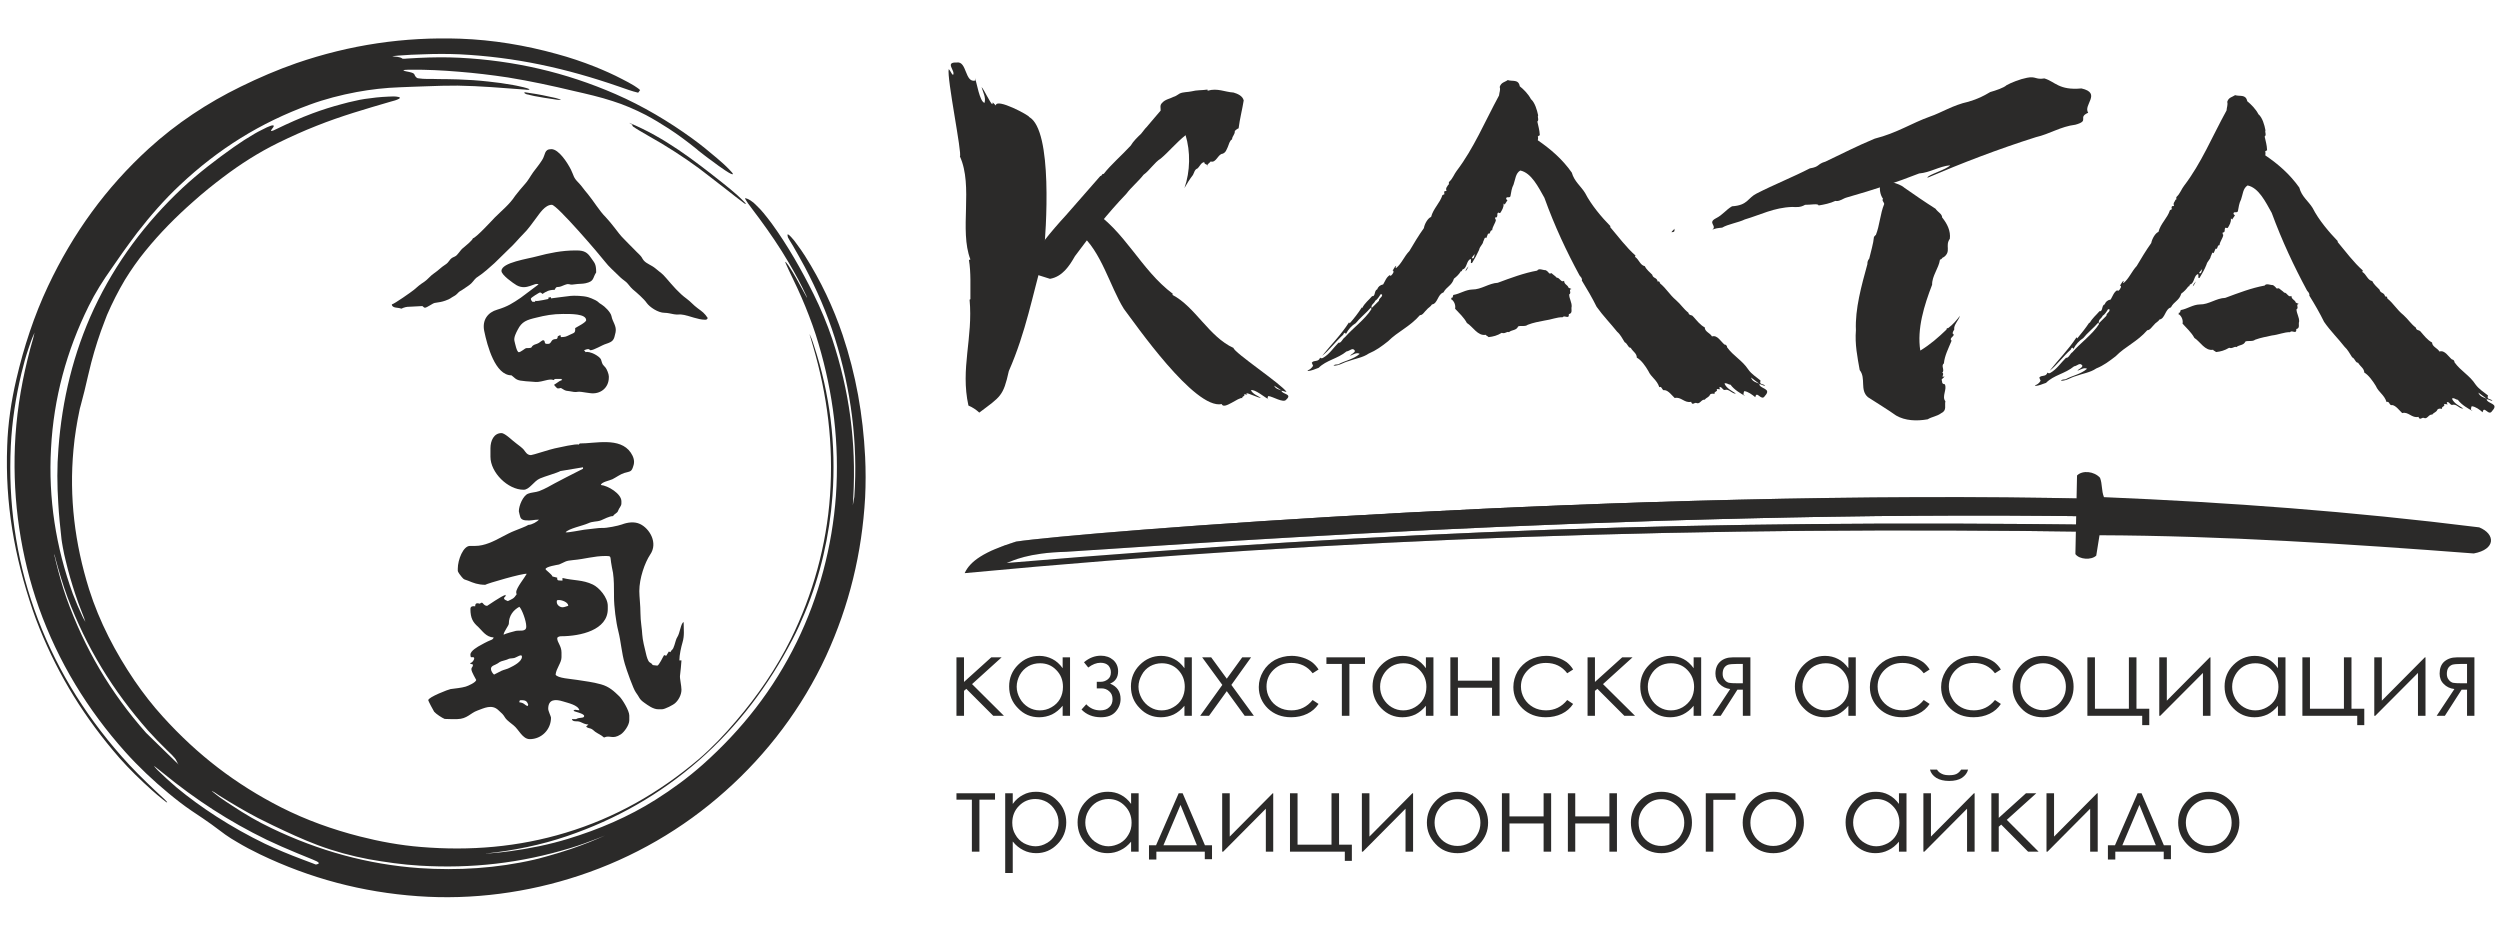 <?xml version="1.0" encoding="utf-8"?>
<!-- Generator: Adobe Illustrator 16.0.0, SVG Export Plug-In . SVG Version: 6.00 Build 0)  -->
<!DOCTYPE svg PUBLIC "-//W3C//DTD SVG 1.1//EN" "http://www.w3.org/Graphics/SVG/1.1/DTD/svg11.dtd">
<svg version="1.1" id="Слой_1" xmlns="http://www.w3.org/2000/svg" xmlns:xlink="http://www.w3.org/1999/xlink" x="0px" y="0px"
	 width="240px" height="90px" viewBox="0 0 240 90" enable-background="new 0 0 240 90" xml:space="preserve">
<g id="Слой_x0020_1">
	<g id="_871707184">
		<g>
			<path fill="#2B2A29" d="M50.015,67.218h0.047c0.442,0,0.52,0.126,0.646,0.41l-0.047,0.157c-0.315-0.094-0.315-0.314-0.803-0.363
				C49.872,67.28,49.857,67.218,50.015,67.218z M47.131,64.209c0-0.316,0.425-0.363,0.646-0.521
				c0.331-0.251,0.363-0.188,0.788-0.331c0.189-0.048,0.252-0.126,0.41-0.141c0.079-0.017,0.314-0.017,0.441-0.063
				c0.204-0.064,0.692-0.426,0.692-0.11c0,0.473-0.803,0.883-1.165,1.055c-0.252,0.142-0.568,0.189-0.804,0.3
				c-0.237,0.125-0.473,0.236-0.709,0.362C47.304,64.666,47.131,64.413,47.131,64.209z M48.848,59.876
				c0-0.758,0.426-1.309,1.009-1.624c0.251,0.237,0.662,1.354,0.662,1.858v0.063c0,0.521-0.693,0.315-1.009,0.394
				c-0.267,0.064-0.96,0.254-1.166,0.363C48.36,60.632,48.848,60.048,48.848,59.876z M54.553,58.158
				c-0.158,0.03-0.347,0.141-0.552,0.141c-0.252,0-0.551-0.221-0.551-0.504v-0.048c0-0.11,0.032-0.141,0.142-0.141h0.11
				C53.938,57.606,54.553,57.811,54.553,58.158z M47.083,43.03v0.82c0,1.513,1.67,3.167,3.183,3.167
				c0.568,0,0.977-0.834,1.576-1.087c0.426-0.188,1.702-0.551,1.954-0.709l2.174-0.362V45c-0.063,0.017-3.088,1.575-3.356,1.749
				c-0.157,0.095-0.662,0.33-0.851,0.396c-0.347,0.125-0.787,0.125-1.071,0.251c-0.473,0.188-0.883,1.134-0.883,1.687
				c0,0.03,0.126,0.551,0.142,0.566c0.063,0.188,0.237,0.268,0.457,0.301c0.614,0.063,0.788-0.064,1.324-0.064
				c-0.142,0.189-0.678,0.503-1.008,0.503c-0.206,0.144-0.994,0.427-1.292,0.553c-0.41,0.157-0.82,0.378-1.214,0.583
				c-0.818,0.441-1.701,0.883-2.6,0.883h-0.505c-0.646,0-1.166,1.338-1.166,2.175v0.204c0,0.143,0.284,0.488,0.362,0.583
				c0.252,0.314,0.268,0.236,0.63,0.378c0.536,0.222,0.914,0.379,1.639,0.395c0.173-0.126,3.655-1.135,3.986-1.056
				c-0.189,0.363-1.008,1.354-1.008,1.766c0,0.124,0.016,0.109,0.047,0.188c-0.284,0.441-0.395,0.441-0.851,0.663
				c-0.11-0.049-0.362-0.127-0.362-0.253c0-0.205,0.125-0.031,0.158-0.346c-0.41,0.094-1.75,1.056-1.781,1.056
				c-0.315,0-0.394-0.3-0.504-0.3s-0.11,0.031-0.189,0.094c-0.267-0.063-0.457-0.094-0.457,0.253
				c-0.189-0.032-0.458-0.032-0.458,0.251c0,0.899,0.252,1.292,0.741,1.718c0.362,0.331,0.771,1.01,1.481,1.01
				c-0.016,0.235-0.331,0.268-0.568,0.394c-0.235,0.125-0.393,0.188-0.63,0.331c-0.299,0.157-1.024,0.566-1.024,0.93
				c0,0.142,0.017,0.142,0.048,0.251h0.205c0.284,0-0.032,0.536-0.252,0.554l-0.031,0.063l0.284,0.094
				c-0.032,0.299-0.157,0.235-0.157,0.41v0.046c0,0.253,0.457,0.978,0.457,1.009c0,0.236-0.787,0.583-1.008,0.646
				c-0.426,0.127-1.009,0.174-1.45,0.236c-0.158,0.016-2.143,0.772-2.143,1.071c0,0.063,0.504,1.024,0.567,1.103
				c0.189,0.221,0.741,0.584,1.009,0.693l0.551,0.016h0.3H43.9c0.946-0.016,1.26-0.582,1.922-0.817
				c0.63-0.223,1.402-0.662,2.048-0.017c0.394,0.393,0.331,0.237,0.662,0.756c0.11,0.174,0.599,0.536,0.772,0.678
				c0.504,0.396,0.851,1.323,1.56,1.323c1.118,0,2.033-0.913,2.033-2.063c0-0.11-0.268-0.631-0.268-0.852
				c0-0.945,0.709-0.93,1.418-0.708c0.488,0.157,1.45,0.347,1.576,0.851c-0.331,0-0.426-0.126-0.567,0.047
				c0.063,0.094,1.024,0.252,1.024,0.504c0,0.253-0.457,0.095-0.772,0.299h-0.394v0.063c0.173,0.238,0.473,0.08,0.788,0.205
				c0.252,0.111,0.457,0.236,0.788,0.253l-0.221,0.189c0.11,0.142,0.268,0.142,0.457,0.205c0.125,0.047,0.284,0.188,0.41,0.298
				c0.346,0.237,0.52,0.27,0.851,0.553c0.583-0.269,0.804,0.222,1.607-0.3c0.315-0.204,0.819-0.882,0.819-1.354v-0.457
				c0-0.472-0.678-1.576-0.961-1.845c-0.504-0.487-0.962-0.929-1.75-1.148c-0.852-0.238-1.45-0.285-2.3-0.427
				c-0.568-0.095-1.876-0.157-2.064-0.504c0.063-0.613,0.567-1.135,0.567-1.671v-0.457c0-0.631-0.41-0.96-0.41-1.355
				c0-0.172,0.3-0.203,0.347-0.203c1.906,0,4.506-0.6,4.506-2.617v-0.298c0-0.819-0.835-1.765-1.434-2.048
				c-0.993-0.474-1.812-0.364-2.916-0.632v0.253c-0.363-0.032-0.536,0.063-0.504-0.283l-0.457-0.112
				c-0.063-0.221-0.662-0.613-0.662-0.709c0-0.236,1.134-0.408,1.292-0.441c0.078-0.016,0.457-0.221,0.614-0.283
				c0.174-0.078,0.41-0.109,0.725-0.141c1.135-0.096,2.001-0.394,3.137-0.394h0.047c0.488,0,0.393,0.047,0.472,0.597
				c0.032,0.269,0.126,0.694,0.189,1.025c0.095,0.646,0.095,1.403,0.095,2.048v0.253c0,0.929,0.188,2.411,0.409,3.276
				c0.268,1.058,0.315,2.097,0.631,3.168c0.142,0.504,0.819,2.427,1.056,2.727c0.362,0.472,0.283,0.63,0.834,1.009
				c0.316,0.221,0.82,0.613,1.324,0.613h0.347c0.284,0,1.103-0.426,1.276-0.598c0.285-0.252,0.599-0.756,0.599-1.277
				c0-0.378-0.173-1.103-0.142-1.338c0.031-0.237,0.142-1.278,0.142-1.482H65.22c0-0.535,0.174-1.292,0.3-1.717
				c0.205-0.693,0.11-1.215,0.11-1.954c-0.268,0.063-0.347,1.055-0.615,1.449c-0.094,0.109-0.205,0.567-0.269,0.757
				c-0.189,0.583-0.189,0.299-0.394,0.677l-0.142-0.063l-0.252,0.409l-0.205-0.063c-0.11,0.158-0.488,1.008-0.662,1.008
				c-0.015,0-0.377-0.047-0.394-0.047c-0.189-0.095,0.031-0.063-0.331-0.269c-0.158-0.093-0.299-0.583-0.347-0.818
				c-0.142-0.567-0.331-1.34-0.362-1.844c-0.016-0.504-0.173-1.293-0.173-2.05c0-0.755-0.11-1.606-0.11-2.126
				c0-1.245,0.535-2.741,1.04-3.499c0.787-1.133-0.064-2.521-0.978-2.945c-0.535-0.253-1.197-0.158-1.733,0.046
				c-0.347,0.127-1.481,0.363-1.875,0.333c-0.347-0.018-1.182,0.125-1.749,0.172c-0.268,0.031-1.56,0.299-1.78,0.252
				c0.268-0.361,1.639-0.63,2.158-0.865c0.473-0.221,0.804-0.128,1.229-0.283c0.315-0.128,0.82-0.411,1.166-0.411
				c0.173-0.268,0.41-0.268,0.489-0.519c0.094-0.27,0.314-0.441,0.314-0.694V48.12c0-0.725-1.292-1.498-1.969-1.56
				c0.032-0.285,0.851-0.427,1.103-0.552c0.346-0.173,0.771-0.488,1.135-0.6c0.63-0.188,0.709-0.063,0.913-0.803
				c0.095-0.395-0.031-0.772-0.283-1.151c-1.04-1.529-3.435-0.867-4.901-0.883l-0.094,0.111c-0.236-0.111-1.844,0.268-2.301,0.362
				c-0.409,0.079-2.127,0.646-2.284,0.646c-0.378,0-0.521-0.3-0.693-0.521c-0.11-0.142-0.536-0.472-0.694-0.583
				c-0.346-0.235-1.087-1.009-1.449-1.009C47.415,41.58,47.083,42.305,47.083,43.03z"/>
			<path fill="#2B2A29" d="M45.398,22.876c-0.017,0.173-0.725,0.756-0.883,0.883c-0.378,0.267-0.536,0.74-0.882,0.882
				c-0.568,0.22-0.395,0.473-0.962,0.818c-0.268,0.158-0.615,0.521-0.993,0.772c-0.362,0.237-0.582,0.568-0.945,0.819
				c-0.394,0.252-0.662,0.474-0.992,0.772c-0.252,0.205-1.86,1.34-2.127,1.402c0.031,0.395,0.63,0.269,0.913,0.41
				c0.3-0.142,0.505-0.189,0.82-0.189l1.197-0.063c0.11,0.063,0.143,0.158,0.253,0.158c0.188,0,0.74-0.425,0.929-0.457
				c0.505-0.079,0.662-0.095,1.025-0.221c0.536-0.188,0.457-0.236,0.898-0.472c0.173-0.095,0.236-0.205,0.378-0.331
				c0.126-0.127,0.268-0.158,0.426-0.284c0.283-0.206,0.535-0.331,0.787-0.568c0.284-0.283,0.331-0.473,0.709-0.693
				c0.362-0.22,1.213-0.961,1.528-1.26c0.473-0.458,0.93-0.914,1.402-1.371c0.489-0.441,0.899-0.961,1.355-1.418
				c0.458-0.441,0.852-1.024,1.245-1.544c0.315-0.41,0.835-1.26,1.497-1.26c0.489,0,4.617,4.821,5.122,5.483
				c0.331,0.441,0.883,0.914,1.292,1.324c0.299,0.299,0.394,0.347,0.709,0.599c0.221,0.189,0.377,0.473,0.646,0.709
				c0.378,0.315,1.088,0.929,1.34,1.308c0.267,0.378,1.071,0.946,1.717,0.946c0.316,0,0.537,0.078,0.914,0.141
				c0.457,0.079,0.426-0.047,0.961,0.063c0.488,0.094,1.387,0.457,1.954,0.457h0.11c0.126,0,0.142-0.079,0.205-0.158
				c-0.346-0.503-0.488-0.582-0.977-0.946c-0.41-0.298-0.646-0.614-1.056-0.913c-0.741-0.536-1.355-1.276-1.954-1.97
				c-0.441-0.52-0.536-0.504-1.009-0.915c-0.425-0.362-0.882-0.457-1.166-0.803c-0.189-0.236-0.095-0.236-0.409-0.552
				c-0.174-0.174-0.347-0.331-0.504-0.504c-0.347-0.331-0.647-0.662-0.978-0.993c-0.315-0.299-0.599-0.694-0.867-1.04
				c-0.157-0.221-0.725-0.898-0.898-1.072c-0.567-0.551-1.165-1.56-1.718-2.222c-0.315-0.347-0.567-0.757-0.882-1.072
				c-0.504-0.504-0.425-0.646-0.725-1.26c-0.314-0.615-1.15-1.954-1.875-1.954c-0.709,0-0.551,0.536-0.882,1.04
				c-0.3,0.473-0.536,0.741-0.852,1.166c-0.251,0.347-0.536,0.883-0.834,1.183c-0.173,0.188-0.772,0.897-0.914,1.103
				c-0.504,0.788-1.292,1.418-1.954,2.08C47.21,21.19,45.665,22.86,45.398,22.876z"/>
			<path fill="#2B2A29" d="M49.81,33.812c-0.205,0-0.362-0.851-0.425-1.086c-0.079-0.332,0.173-0.805,0.315-1.073
				c0.394-0.788,0.867-0.945,1.812-1.166c0.819-0.205,1.561-0.347,2.537-0.347c0.74,0,2.222-0.031,2.222,0.599
				c0,0.206-0.851,0.631-1.055,0.757c0.031,0.489-0.095,0.441-0.489,0.631c-0.394,0.189-0.41,0.221-0.882,0.237l-0.047-0.206
				l-0.252,0.127c-0.031,0.409-0.22,0.173-0.489,0.346c-0.157,0.11-0.188,0.379-0.425,0.379h-0.158
				c-0.283,0-0.078-0.348-0.346-0.348c-0.079,0-0.284,0.19-0.395,0.253c-0.189,0.109-0.237,0.095-0.425,0.172
				c-0.473,0.222,0,0.332-0.804,0.332C50.439,33.418,49.983,33.812,49.81,33.812z M51.118,28.974
				c-0.064-0.063-0.158-0.173-0.158-0.299c0-0.111,0.835-0.599,0.867-0.599c0.126,0,0.189,0.095,0.252,0.142
				c0.331-0.221,0.599-0.395,1.166-0.395c0.205-0.41,0.205-0.189,0.615-0.33c0.157-0.064,0.521-0.222,0.646-0.222
				c0.283,0,0.142,0.11,0.725,0.016c0.284-0.047,0.725-0.031,0.977-0.094c0.866-0.19,0.662-0.489,1.024-1.041
				c0-0.881-0.173-0.913-0.521-1.434c-0.314-0.457-0.598-0.677-1.354-0.677h-0.095c-1.323,0-2.536,0.252-3.718,0.566
				c-0.819,0.236-3.403,0.583-3.403,1.402c0,0.395,1.134,1.183,1.449,1.371c0.992,0.551,1.718-0.315,2.112-0.079l-1.702,1.277
				c-0.772,0.52-1.261,0.851-2.269,1.151c-0.882,0.252-1.465,0.977-1.245,2.049c0.299,1.448,1.057,4.254,2.617,4.254
				c0.283,0.205,0.393,0.425,0.85,0.504c0.442,0.063,0.678,0.079,0.961,0.094c0.458,0.032,0.599,0.079,1.041-0.015
				c0.268-0.048,0.93-0.283,1.182-0.125c0.094-0.064,0.094-0.111,0.206-0.111h0.457c0.189,0,0.016-0.016,0.173,0.095l-0.252,0.11
				l-0.536,0.362c0.047,0.063,0.284,0.346,0.362,0.346c0.158,0,0.189-0.03,0.3-0.047c0.583,0.379,0.472,0.221,1.245,0.379
				c0.283,0.046,0.378-0.063,0.741,0c0.252,0.046,0.567,0.079,0.756,0.109c1.04,0.174,1.859-0.504,1.859-1.497v-0.109
				c0-0.222-0.205-0.71-0.315-0.836c-0.315-0.362-0.268-0.221-0.425-0.741c-0.11-0.378-1.166-0.881-1.481-0.741l-0.158-0.188
				c0.142-0.047,0.252-0.109,0.41-0.109c0.158,0,0.094,0.109,0.205,0.109c0.331,0,1.135-0.504,1.466-0.6
				c0.725-0.237,0.787-0.362,0.945-1.118c0.125-0.615-0.3-1.008-0.394-1.56c-0.079-0.378-0.662-0.945-0.962-1.12
				c-0.315-0.173-0.268-0.252-0.583-0.409c-0.268-0.142-0.504-0.221-0.693-0.285c-0.473-0.141-1.371-0.157-1.67-0.125
				c-0.74,0.079-1.087,0.142-1.749,0.221c-0.362,0.047-1.481,0.346-1.67,0.252v0.094h-0.158H51.118z"/>
			<path fill="#2B2A29" d="M52.709,60.284l-0.205,0.835c0.126,0.048,0.095,0.064,0.205,0.064c0.236,0,0.268-0.599,0.346-0.757
				l-0.094-0.205L52.709,60.284z"/>
			<path fill="#2B2A29" d="M52.709,62.019l-0.189,1.024c0.268-0.017,0.52-0.741,0.52-1.009l-0.047-0.284L52.709,62.019z"/>
			<path fill="#2B2A29" d="M52.583,62.081c0.269,0,0.379,0,0.394-0.251C52.741,61.845,52.63,61.876,52.583,62.081z"/>
			<polygon fill="#2B2A29" points="52.63,28.581 52.678,28.786 52.93,28.723 52.867,28.518 			"/>
		</g>
		<path fill="#2B2A29" d="M7.17,41.487c0.095-0.536,0.221-1.073,0.347-1.591C7.374,40.493,7.232,41.139,7.17,41.487z M7.659,39.248
			c0.031-0.109,0.063-0.221,0.094-0.346c0.079-0.299,0.158-0.614,0.237-0.913c0.078-0.3,0.157-0.583,0.219-0.883
			c0.079-0.331,0.158-0.678,0.237-1.008c0.11-0.441,0.204-0.867,0.315-1.292c0.362-1.372,0.788-2.71,1.308-4.034
			c0.063-0.174,0.142-0.363,0.205-0.536c0.505-1.166,1.072-2.285,1.718-3.373c0.583-0.945,1.229-1.875,1.938-2.742
			c1.418-1.749,2.978-3.325,4.648-4.79c0.914-0.82,1.875-1.592,2.836-2.317c1.686-1.276,3.419-2.379,5.31-3.309
			c1.197-0.583,2.412-1.135,3.656-1.623c2.364-0.945,4.728-1.623,7.154-2.333c0.252-0.063,0.552-0.142,0.771-0.267
			c0.143-0.08,0.095-0.142-0.047-0.173c-0.315-0.079-0.709-0.048-1.024-0.031c-0.74,0.031-1.465,0.109-2.206,0.22
			c-0.316,0.048-0.646,0.11-0.961,0.189c-0.41,0.079-0.819,0.189-1.229,0.3c-0.961,0.252-1.906,0.551-2.836,0.897
			c-1.182,0.441-2.316,0.946-3.451,1.498c-0.063,0.031-0.111,0.047-0.174,0.079c-0.031,0.016-0.079,0.032-0.126,0.063
			c-0.032,0-0.063,0.016-0.094,0.031c-0.017,0-0.048,0.016-0.079,0.016c-0.046,0.016-0.079,0-0.046-0.063
			c0.063-0.142,0.204-0.252,0.251-0.394c0.016-0.079-0.063-0.079-0.11-0.079c-0.064,0-0.142,0.031-0.206,0.047
			c-0.11,0.048-0.236,0.094-0.346,0.142c-0.174,0.079-0.331,0.158-0.505,0.252c-0.236,0.11-0.457,0.237-0.677,0.362
			c-0.678,0.394-1.339,0.82-1.986,1.276c-1.717,1.214-3.403,2.506-4.947,3.94c-3.53,3.309-6.397,7.138-8.478,11.566
			c-1.985,4.255-3.072,8.776-3.419,13.457c-0.142,1.733-0.125,3.482-0.016,5.214c0.063,1.166,0.188,2.333,0.315,3.499
			c0.016,0.111,0.031,0.204,0.048,0.316c0.015,0.141,0.046,0.299,0.079,0.455c0.078,0.441,0.173,0.884,0.284,1.309
			c0.252,1.072,0.566,2.127,0.913,3.182c0.189,0.569,0.395,1.136,0.614,1.688c0.079,0.19,0.143,0.378,0.221,0.566
			c0.016,0.064,0.048,0.128,0.064,0.205c0.015,0.032,0.031,0.064,0.046,0.11c0,0,0.016,0.049,0,0.033
			c-0.015,0-0.031-0.033-0.031-0.049c-0.079-0.125-0.142-0.251-0.205-0.378c-0.347-0.724-0.662-1.464-0.946-2.206
			c-1.639-4.507-2.364-9.17-2.095-13.977c0.252-4.806,1.497-9.391,3.624-13.677c0.614-1.246,1.371-2.443,2.175-3.578
			c0.347-0.504,0.693-1.008,1.04-1.496c0.473-0.662,0.945-1.308,1.434-1.955c1.245-1.607,2.601-3.167,4.097-4.569
			c3.704-3.482,7.722-5.988,12.464-7.721c1.45-0.535,2.994-0.93,4.507-1.213c1.371-0.252,2.742-0.41,4.144-0.457
			c0.378-0.015,0.772-0.031,1.151-0.046c0.457-0.017,0.914-0.033,1.371-0.048c1.008-0.047,2.017-0.064,3.024-0.064
			c2.175,0.033,4.286,0.221,6.445,0.379c0.079,0.016,0.378,0.047,0.441,0c0.032-0.032-0.047-0.063-0.047-0.063
			c-0.094-0.047-0.173-0.063-0.267-0.095c-0.174-0.046-0.331-0.094-0.505-0.125c-0.252-0.063-0.504-0.11-0.756-0.158
			c-0.789-0.142-1.576-0.252-2.364-0.331c-0.961-0.11-1.938-0.173-2.9-0.205c-0.63-0.016-1.261-0.031-1.891-0.031
			c-0.394-0.016-0.787-0.016-1.181-0.016c-0.221,0-0.426-0.016-0.646-0.047c-0.063,0-0.205-0.015-0.268-0.078
			c-0.331-0.284,0-0.394-0.756-0.552c-0.016,0-0.551-0.094-0.504-0.157c0.015,0,0.063-0.016,0.078-0.016
			c0.016,0,0.032,0,0.063-0.016c0.032,0,0.048,0,0.078,0c0.08,0,0.143-0.015,0.222-0.015c0.094,0,0.188,0,0.298,0
			c1.513-0.017,3.026,0.063,4.539,0.188c1.591,0.126,3.168,0.315,4.743,0.552c2.143,0.347,4.255,0.804,6.366,1.308
			c1.245,0.284,2.49,0.568,3.687,0.961c1.104,0.347,2.159,0.804,3.199,1.339c0.741,0.395,1.466,0.835,2.175,1.292
			c0.945,0.615,1.828,1.277,2.709,1.985c0.11,0.11,0.237,0.205,0.363,0.3c0.111,0.095,0.237,0.188,0.363,0.283
			c0.252,0.189,0.489,0.378,0.741,0.552c0.425,0.314,0.835,0.629,1.276,0.913c0.157,0.095,0.504,0.347,0.694,0.363
			c0.063,0.016,0-0.079,0-0.11c-0.033-0.047-0.079-0.095-0.126-0.142c-0.063-0.079-0.127-0.143-0.189-0.205
			c-0.378-0.394-0.788-0.756-1.198-1.103c-0.756-0.646-1.528-1.276-2.332-1.859c-2.301-1.671-4.775-3.136-7.375-4.271
			c-4.837-2.111-9.77-3.23-15.017-3.498c-1.291-0.063-2.616-0.047-3.908,0.016c-0.378,0.016-0.741,0.046-1.118,0.063
			c-0.095,0.016-0.189,0.016-0.3,0.016c-0.031,0-0.047,0-0.079,0h-0.032c-0.299-0.22-0.662-0.173-1.008-0.236l0,0h0.015
			c0.016,0,0.016,0,0.031,0c0.016-0.016,0.048-0.016,0.064-0.016c0.157-0.016,0.299-0.032,0.457-0.047
			c0.835-0.063,1.654-0.11,2.474-0.126c1.134-0.047,2.285-0.047,3.419,0c5.389,0.268,10.242,1.339,15.332,3.104
			c0.599,0.205,1.213,0.441,1.828,0.583l0.189-0.252c-0.157-0.158-0.394-0.299-0.582-0.426c-0.364-0.219-0.741-0.425-1.12-0.614
			c-0.867-0.457-1.765-0.851-2.663-1.213c-1.198-0.473-2.412-0.882-3.64-1.213c-3.01-0.836-6.129-1.355-9.25-1.466
			c-5.421-0.189-10.605,0.583-15.742,2.348c-1.812,0.631-3.608,1.402-5.341,2.253c-3.199,1.561-6.178,3.53-8.825,5.941
			c-4.113,3.75-7.28,8.13-9.675,13.204c-1.339,2.836-2.333,5.878-3.042,8.935c-0.488,2.08-0.819,4.285-0.882,6.429
			c-0.205,5.515,0.678,10.526,2.442,15.726c0.189,0.583,0.426,1.166,0.646,1.732c1.89,4.68,4.396,8.699,7.689,12.48
			c0.961,1.088,2.033,2.127,3.104,3.088c0.347,0.3,0.678,0.6,1.024,0.867c0.095,0.079,0.206,0.157,0.3,0.237
			c0.031,0.016,0.063,0.046,0.094,0.063c0,0,0.033,0.016,0.048,0.016c0.031,0-0.015-0.047-0.015-0.063
			c-0.063-0.079-0.143-0.144-0.205-0.221c-0.299-0.285-0.599-0.552-0.899-0.837c-1.134-1.07-2.238-2.158-3.262-3.324
			c-3.671-4.175-6.492-8.808-8.367-14.102c-1.781-5.028-2.505-10.307-2.253-15.647c0.11-2.349,0.472-4.712,1.023-7.012
			c0.189-0.804,0.41-1.591,0.678-2.38c0.158-0.488,0.331-0.977,0.552-1.45c0-0.015,0.016-0.063,0.031-0.063
			c0-0.016-0.016,0.048-0.016,0.048c-0.031,0.156-0.079,0.299-0.11,0.456c-0.205,0.694-0.394,1.402-0.567,2.128
			c-0.662,2.71-1.087,5.499-1.198,8.303c-0.205,5.265,0.552,10.496,2.301,15.459c1.859,5.199,4.664,9.801,8.319,13.882
			c1.261,1.403,2.664,2.727,4.113,3.924c0.725,0.6,1.465,1.182,2.237,1.703c0.347,0.235,0.709,0.472,1.056,0.708
			c0.283,0.188,0.552,0.393,0.835,0.583c0.441,0.33,0.898,0.662,1.339,0.992c0.346,0.253,0.741,0.488,1.119,0.709
			c0.709,0.426,1.45,0.82,2.206,1.182c4.822,2.317,9.833,3.642,15.159,4.02c5.216,0.377,10.558-0.332,15.521-1.986
			c5.137-1.7,9.927-4.46,13.993-8.099c4.034-3.578,7.39-8.021,9.675-12.969c2.222-4.837,3.451-9.896,3.75-15.222
			c0.063-1.292,0.063-2.616,0-3.908c-0.204-4.033-0.882-7.88-2.159-11.692c-0.898-2.663-2.111-5.215-3.608-7.579
			c-0.236-0.378-0.505-0.756-0.773-1.118c-0.173-0.253-0.362-0.489-0.567-0.709c-0.063-0.063-0.237-0.252-0.315-0.252
			c-0.079,0.016,0.016,0.268,0.016,0.299c0.016,0.031,0.031,0.063,0.047,0.079c0.031,0.063,0.063,0.126,0.095,0.173
			c0.11,0.188,0.22,0.378,0.347,0.567c0.377,0.662,0.756,1.324,1.118,2.001c1.15,2.174,2.143,4.459,2.884,6.808
			c1.56,4.963,2.238,10.069,1.876,15.285l-0.143,0.787c0.017-0.269,0.033-0.536,0.048-0.803c0.283-5.263-0.378-10.181-2.033-15.176
			c-0.489-1.45-1.103-2.915-1.781-4.286c-1.182-2.364-2.473-4.648-4.017-6.775c-0.253-0.347-0.521-0.678-0.789-1.009
			c-0.205-0.252-0.442-0.504-0.678-0.725c-0.173-0.189-0.362-0.347-0.583-0.489c-0.142-0.094-0.299-0.173-0.488-0.205
			c-0.063-0.016,0,0.094,0.016,0.11c0.079,0.142,0.173,0.267,0.252,0.394c0.347,0.489,0.725,0.961,1.071,1.434
			c1.009,1.371,1.97,2.774,2.836,4.255c0.615,1.04,1.197,2.11,1.702,3.214c0.016,0.047,0.031,0.094,0.047,0.142
			c0.016,0.016,0.016,0.016,0.016,0.031v0.016v-0.016c-0.016-0.016-0.016-0.031-0.031-0.047c-0.031-0.047-0.047-0.094-0.079-0.141
			c-0.315-0.583-0.63-1.166-0.961-1.749c-0.221-0.378-0.441-0.757-0.693-1.135c-0.063-0.094-0.126-0.188-0.205-0.267
			c-0.016-0.047-0.063-0.095-0.095-0.126c-0.079-0.031,0.016,0.158,0.016,0.173c0.094,0.189,0.189,0.394,0.267,0.583
			c0.568,1.167,1.12,2.333,1.608,3.53c0.473,1.166,0.914,2.363,1.26,3.561c1.419,4.791,2.018,9.612,1.671,14.624
			c-0.362,4.853-1.623,9.643-3.75,13.993c-2.237,4.584-5.279,8.445-9.029,11.786c-1.402,1.244-2.947,2.379-4.522,3.371
			c-2.616,1.655-5.483,2.868-8.43,3.766c-1.813,0.553-3.687,0.93-5.562,1.183c-0.584,0.078-1.167,0.143-1.75,0.19
			c-0.142,0.015-0.3,0.03-0.441,0.03c-0.031,0-0.063,0-0.095,0.016h-0.015l0,0l0,0l0,0l0,0v-0.016c0,0,0,0,0.015,0
			c2.632-0.283,5.248-0.805,7.769-1.67c4.68-1.592,8.919-4.003,12.668-7.28c3.751-3.294,6.65-7.139,8.967-11.583
			c0.44-0.835,0.835-1.717,1.197-2.583c1.482-3.546,2.364-7.391,2.647-11.219c0.362-4.917-0.236-9.771-1.78-14.435
			c-0.079-0.251-0.158-0.488-0.252-0.725c-0.032-0.063-0.064-0.142-0.095-0.205c-0.015-0.047-0.031-0.079-0.048-0.11
			c0-0.016-0.015-0.032-0.015-0.016v0.031c0.015,0.063,0.048,0.127,0.063,0.19c0.079,0.299,0.173,0.583,0.252,0.867
			c1.387,4.728,1.986,9.439,1.639,14.385c-0.331,4.761-1.654,9.503-3.75,13.757c-1.418,2.853-3.184,5.437-5.248,7.848
			c-1.119,1.324-2.332,2.6-3.64,3.72c-3.797,3.213-7.974,5.594-12.716,7.027c-4.57,1.387-9.203,1.766-13.945,1.371
			c-1.954-0.157-3.939-0.521-5.846-1.009c-2.601-0.662-5.152-1.577-7.547-2.79c-4.365-2.221-8.037-5.041-11.346-8.698
			c-0.978-1.07-1.907-2.268-2.727-3.466c-1.828-2.695-3.372-5.641-4.365-8.777c-1.371-4.396-1.922-8.824-1.497-13.41
			C7.17,41.833,7.391,40.541,7.659,39.248z M14.024,70.354c-3.419-3.861-5.909-8.099-7.659-12.984
			c-0.394-1.118-0.708-2.27-0.992-3.42c-0.048-0.172-0.079-0.362-0.127-0.534c-0.016-0.047-0.016-0.095-0.031-0.142
			c0-0.017,0-0.033,0-0.049c0-0.017,0-0.017,0-0.031l0,0v0.015c0.016,0.032,0.016,0.049,0.031,0.08
			c0.032,0.127,0.063,0.253,0.094,0.378c0.331,1.229,0.694,2.459,1.135,3.657c1.828,4.853,4.35,8.965,7.752,12.826
			c0.568,0.63,1.167,1.244,1.781,1.843c0.158,0.142,0.314,0.3,0.473,0.458c0.095,0.11,0.189,0.204,0.284,0.314
			c0.079,0.094,0.157,0.205,0.205,0.33c0.047,0.08,0.063,0.143,0.111,0.221c0.031,0.048,0.063,0.08,0.095,0.111L14.024,70.354z
			 M51.322,82.519c-3.608,0.835-7.375,1.071-11.046,0.82c-4.964-0.348-9.707-1.671-14.198-3.829
			c-1.308-0.615-2.568-1.356-3.782-2.161c-0.41-0.251-0.803-0.534-1.197-0.803c-0.221-0.173-0.441-0.33-0.646-0.503
			c-0.031-0.032-0.078-0.063-0.11-0.095c0-0.017,0-0.017,0.015-0.017c0.017,0.017,0.032,0.017,0.048,0.033
			c0.063,0.03,0.142,0.078,0.221,0.125c0.126,0.093,0.268,0.173,0.394,0.268c1.229,0.771,2.458,1.497,3.75,2.174
			c0.473,0.238,0.961,0.472,1.434,0.709c1.417,0.678,2.836,1.34,4.301,1.891c1.608,0.6,3.231,1.041,4.901,1.355
			c1.606,0.283,3.246,0.52,4.884,0.615c4.996,0.3,9.707-0.236,14.513-1.701c0.883-0.27,1.765-0.6,2.631-0.931
			c0.237-0.094,0.473-0.188,0.694-0.284c0.063-0.03,0.11-0.047,0.173-0.078c0.016,0,0.016,0,0.032-0.015l0,0l0,0l0,0l0,0l0,0l0,0
			c-1.151,0.534-2.316,0.992-3.499,1.401c-0.772,0.268-1.544,0.489-2.316,0.709c-0.268,0.078-0.536,0.144-0.804,0.221
			c-0.094,0.016-0.173,0.032-0.267,0.063C51.401,82.502,51.354,82.502,51.322,82.519z M30.317,82.991h-0.016
			c-0.079-0.031-0.158-0.063-0.236-0.094c-0.362-0.143-0.725-0.268-1.087-0.411c-1.213-0.456-2.395-0.945-3.562-1.496
			c-1.591-0.771-3.135-1.639-4.632-2.6c-1.339-0.867-2.615-1.781-3.845-2.805c-0.615-0.521-1.213-1.072-1.796-1.64
			c-0.063-0.063-0.126-0.143-0.189-0.205c-0.048-0.047-0.079-0.079-0.11-0.125c-0.016-0.017-0.047-0.047-0.032-0.063l0.032,0.017
			c0.11,0.077,0.205,0.156,0.299,0.234c0.189,0.143,0.362,0.301,0.552,0.441c3.104,2.537,6.303,4.618,9.895,6.366
			c0.962,0.457,1.938,0.883,2.932,1.294c0.362,0.141,0.74,0.298,1.119,0.456c0.252,0.11,0.52,0.204,0.772,0.331
			c0.047,0.03,0.173,0.093,0.188,0.156c0.016,0.049-0.047,0.079-0.079,0.095c-0.047,0.017-0.109,0.032-0.157,0.048
			C30.349,82.991,30.333,82.991,30.317,82.991z"/>
		<path fill="#2B2A29" d="M60.745,12.004c-0.126-0.079-0.237-0.142-0.362-0.221c3.388,1.386,6.255,3.608,9.092,5.861
			c0.457,0.362,0.915,0.741,1.355,1.135c0.126,0.126,0.268,0.252,0.395,0.378c0.047,0.048,0.094,0.095,0.142,0.143
			c0.048,0.032,0.079,0.079,0.11,0.109c0.032,0.031,0.047,0.063,0.079,0.079c0.016,0.031,0.031,0.047,0.031,0.064
			c0.016,0.015,0.032,0.046,0,0.031c-0.094-0.016-0.221-0.126-0.299-0.189c-0.473-0.347-0.93-0.709-1.387-1.071
			c-0.567-0.442-1.119-0.866-1.686-1.308c-1.498-1.197-3.073-2.253-4.712-3.247c-0.394-0.235-0.804-0.473-1.197-0.692
			c-0.315-0.19-0.631-0.362-0.946-0.552c-0.11-0.063-0.221-0.126-0.331-0.205c-0.079-0.047-0.157-0.094-0.237-0.157
			C60.761,12.13,60.619,12.02,60.745,12.004z"/>
		<path fill="#2B2A29" d="M50.361,8.852c0.771,0.11,1.544,0.236,2.3,0.41c0.221,0.048,0.441,0.095,0.662,0.141
			c0.079,0.033,0.142,0.048,0.22,0.064c0.047,0.016,0.11,0.031,0.158,0.048c0.031,0.015,0.063,0.031,0.095,0.047
			c0.016,0,0.031,0.016,0.047,0.016c0,0.031-0.063,0.016-0.079,0.016c-0.189,0-0.378-0.032-0.566-0.063
			c-0.647-0.094-1.293-0.189-1.924-0.315c-0.142-0.031-0.283-0.063-0.409-0.095c-0.063-0.015-0.126-0.031-0.173-0.047
			c-0.063,0-0.111-0.016-0.158-0.032c-0.047-0.031-0.126-0.047-0.173-0.094c-0.032-0.032-0.032-0.048,0-0.079
			C50.361,8.868,50.361,8.868,50.361,8.852z"/>
		<path fill="#2B2A29" d="M7.563,63.972c-1.135-2.001-2.096-4.129-2.852-6.303c-0.85-2.505-1.449-5.074-1.78-7.704
			c-0.299-2.302-0.426-4.682-0.284-6.981c0.315-5.106,1.434-9.723,3.545-14.355c0.11-0.221,0.206-0.425,0.315-0.646
			c2.285-4.413,5.249-8.32,9.03-11.566l0.567-0.378c-0.174,0.143-0.347,0.284-0.505,0.442c-3.86,3.419-6.996,7.564-9.187,12.244
			c-1.812,3.86-2.868,7.925-3.325,12.165c-0.063,0.692-0.126,1.401-0.142,2.096c-0.142,5.058,0.52,9.769,2.159,14.544
			c0.788,2.332,1.859,4.616,3.104,6.744c0.3,0.52,0.615,1.041,0.93,1.56c0.079,0.143,0.174,0.283,0.253,0.427
			c0.046,0.094,0.094,0.172,0.142,0.252c0,0.016,0.031,0.078,0.031,0.094c-0.016,0.017-0.063-0.031-0.079-0.031
			c-0.126-0.127-0.236-0.268-0.347-0.394C8.573,65.468,8.052,64.729,7.563,63.972z M16.104,16.037l7.547-5.042
			C20.942,12.366,18.405,14.068,16.104,16.037z"/>
		<path fill="#2B2A29" d="M44.846,84.205c3.545-0.206,7.122-0.852,10.51-1.938c3.97-1.276,7.595-3.041,11.03-5.405
			c0.961-0.661,1.907-1.388,2.805-2.143c4.097-3.531,7.264-7.516,9.722-12.339c0.694-1.34,1.277-2.773,1.781-4.191
			c0.362-1.04,0.662-2.078,0.898-3.151c0.158-0.693,0.283-1.401,0.362-2.112c0.016-0.126,0.031-0.298,0.016-0.424
			c0-0.016,0-0.048-0.016-0.032c-0.031,0.032-0.046,0.08-0.063,0.11c-0.063,0.237-0.11,0.458-0.173,0.694
			c-0.11,0.456-0.206,0.912-0.331,1.37c-0.662,2.63-1.591,5.153-2.806,7.579c-1.118,2.19-2.441,4.27-3.954,6.193
			c-1.687,2.175-3.609,4.208-5.72,5.972c-3.672,3.041-7.659,5.31-12.118,6.981c-0.504,0.188-1.024,0.361-1.544,0.52
			c-4.586,1.403-9.139,2.127-13.93,2C42.498,84.047,43.664,84.142,44.846,84.205z"/>
		<g>
			<path fill="#2B2A29" d="M218.54,27.682c0.08,0.016,0.19,0.016,0.221-0.016c0.175,0.158,0.379,0.268,0.521,0.426
				c0.283-0.016,0.393,0.504,0.691,0.315c0.018,0.363,0.349,0.363,0.426,0.646l0.286,0.125c-0.333,0.047,0.046,0.378-0.223,0.521
				c0.017,0.425,0.285,0.772,0.253,1.182c-0.096,0.221,0.125,0.63-0.268,0.708c0.031,0.567-0.41,0.047-0.6,0.3
				c-0.551-0.016-1.118,0.251-1.732,0.314c-0.552,0.127-1.072,0.206-1.624,0.411c-0.236,0.205-0.692,0.063-0.93,0.172
				c-0.174,0.395-0.6,0.3-0.867,0.537c-0.204-0.109-0.377,0.19-0.693,0.063c-0.456,0.269-0.818,0.363-1.26,0.411
				c-0.11-0.111-0.251-0.126-0.283-0.221c-0.772,0.142-1.246-0.79-1.797-1.135c-0.283-0.535-0.772-0.96-1.136-1.371
				c0.064-0.315-0.061-0.646-0.299-0.866h-0.077l0.016-0.189c0.172,0.063,0.124-0.221,0.205-0.252c0.613-0.11,1.147-0.52,1.81-0.537
				c0.867,0.017,1.562-0.598,2.444-0.63c1.229-0.457,2.536-0.961,3.782-1.182c0.157-0.251,0.551-0.031,0.802-0.046
				C218.304,27.43,218.446,27.541,218.54,27.682z"/>
			<path fill="#2B2A29" d="M148.72,26.249c0.063,0,0.172,0.016,0.221-0.031c0.156,0.157,0.378,0.283,0.504,0.441
				c0.3-0.016,0.41,0.504,0.709,0.299c0.016,0.377,0.331,0.362,0.426,0.662l0.283,0.126c-0.331,0.047,0.048,0.363-0.22,0.52
				c0,0.426,0.268,0.773,0.235,1.182c-0.078,0.221,0.143,0.616-0.268,0.709c0.032,0.552-0.395,0.047-0.6,0.299
				c-0.55-0.016-1.103,0.237-1.732,0.316c-0.551,0.11-1.056,0.189-1.622,0.41c-0.238,0.205-0.694,0.046-0.915,0.157
				c-0.173,0.41-0.599,0.299-0.883,0.551c-0.204-0.109-0.362,0.19-0.693,0.063c-0.44,0.268-0.819,0.363-1.261,0.411
				c-0.093-0.111-0.236-0.127-0.268-0.222c-0.772,0.143-1.244-0.788-1.813-1.134c-0.284-0.535-0.756-0.961-1.133-1.371
				c0.063-0.315-0.063-0.662-0.301-0.866l-0.063-0.016v-0.173c0.189,0.063,0.127-0.221,0.205-0.268
				c0.63-0.11,1.166-0.504,1.813-0.521c0.881,0,1.575-0.598,2.441-0.646c1.229-0.458,2.537-0.946,3.782-1.167
				c0.173-0.268,0.551-0.031,0.802-0.046C148.483,25.98,148.624,26.091,148.72,26.249z"/>
			<path fill="#2B2A29" d="M210.504,27.494c0.048-0.222,0.173-0.3,0.284-0.474C210.788,27.068,210.614,27.414,210.504,27.494z"/>
			<path fill="#2B2A29" d="M140.684,26.043c0.047-0.22,0.155-0.299,0.283-0.471C140.967,25.618,140.793,25.965,140.684,26.043z"/>
			<path fill="#2B2A29" d="M215.737,9.719c0.346,0.284,0.817,0.741,1.07,1.245c0.378,0.315,0.584,1.024,0.677,1.544
				c-0.077,0.189,0.128,0.441-0.077,0.599c0.109,0.52,0.205,0.756,0.235,1.323c-0.078,0.031-0.141,0.063-0.188,0.11
				c0.063,0.142,0.016,0.236,0.016,0.378c1.213,0.819,2.331,1.78,3.262,3.088c0.221,0.867,0.882,1.308,1.277,1.955
				c0.598,1.182,1.606,2.347,2.409,3.183v0.094c0.726,0.867,1.561,1.986,2.412,2.727l-0.049,0.141
				c0.396,0.221,0.488,0.789,0.962,0.882c0.158,0.346,0.456,0.568,0.692,0.82c0.081,0.378,0.458,0.236,0.537,0.662
				c0.157-0.063,0.221,0.079,0.204,0.172c0.646,0.536,0.898,1.072,1.561,1.608c0.473,0.426,0.726,0.867,1.182,1.197
				c0.048,0.284,0.267,0.221,0.41,0.332c0.362,0.409,0.693,0.866,1.149,1.102c0.017,0.411,0.505,0.521,0.71,0.867
				c0.52-0.173,0.866,0.504,1.213,0.772c0.11-0.032,0.236,0.126,0.236,0.268c0.616,0.85,1.436,1.229,2.017,2.125
				c0.331,0.458,0.82,0.742,1.196,1.057c-0.171,0.441,0.301,0.268,0.426,0.521c-0.204-0.032-0.409-0.188-0.566-0.157
				c0.078,0.457,1.245,0.362,0.536,1.118c-0.331,0.568-0.787-0.598-0.914,0.127c-0.299-0.268-0.678-0.537-1.04-0.583
				c-0.079,0.079-0.046,0.221-0.096,0.315l0.175,0.157c-0.393-0.235-1.055-0.583-1.418-1.087c-0.253-0.031-0.378-0.237-0.566-0.11
				c0.22,0.488,0.707,0.678,1.087,0.946c-0.362,0.063-0.646-0.488-1.057-0.347c-0.188,0.063-0.379-0.458-0.534-0.205l0.093,0.157
				l-0.361-0.047c0.205,0.251-0.301,0.236-0.175,0.488c-0.11-0.063-0.362-0.046-0.439,0.048c-0.128,0.299-0.3,0.235-0.505,0.488
				c-0.362-0.048-0.473,0.504-0.82,0.314c-0.173-0.063-0.377,0.283-0.504-0.094c-0.629,0.158-0.978-0.537-1.56-0.362
				c-0.284-0.269-0.614-0.725-0.96-0.773c-0.271,0.111-0.271-0.441-0.537-0.283c-0.235-0.725-0.757-0.914-1.04-1.559
				c-0.268-0.441-0.693-1.041-1.104-1.277c-0.015-0.41-0.361-0.551-0.597-0.944c-0.252,0.015-0.284-0.395-0.567-0.521
				c-0.237-0.362-0.427-0.741-0.727-1.008c-0.598-0.773-1.386-1.544-1.968-2.395c-0.41-0.835-0.898-1.687-1.419-2.522
				c0.048-0.236-0.127-0.347-0.221-0.489c-1.244-2.315-2.378-4.711-3.389-7.453c-0.581-1.04-1.243-2.411-2.315-2.631
				c-0.456,0.283-0.456,0.882-0.63,1.354c-0.175,0.315-0.237,0.772-0.3,1.12c-0.094,0.22-0.409-0.032-0.426,0.236
				c0.032,0.095,0.063,0.095,0.143,0.158l-0.284,0.426c0-0.095-0.063-0.095-0.11-0.11c0.048,0.331-0.142,0.629-0.268,0.851
				c-0.126,0.173-0.221-0.111-0.301,0.109c-0.063,0.222,0.049,0.237-0.14,0.394c0-0.047,0-0.047-0.032-0.047
				c-0.031-0.016-0.049,0.079-0.049,0.126c0,0.094,0.063,0.11,0.063,0.11c-0.015,0.315-0.33,0.646-0.362,1.008
				c-0.252-0.031-0.142,0.458-0.377,0.331l-0.189,0.441c-0.157-0.205-0.189,0.205-0.268,0.284c-0.063,0.363-0.315,0.426-0.426,0.835
				c-0.174,0.441-0.426,0.868-0.662,1.261l-0.11-0.015c0-0.142,0.018-0.268-0.015-0.363c-0.411,0.079-0.349,0.835-0.725,0.977
				c-0.143,0.015-0.08,0.221-0.19,0.206h-0.03c-0.175,0.251-0.41,0.503-0.679,0.692c-0.188,0.677-0.709,0.756-0.992,1.323
				c-0.567,0.158-0.553,1.088-1.104,1.167c-0.126,0.221-0.394,0.314-0.504,0.488c-0.188,0.173-0.409,0.551-0.662,0.536
				c-0.977,1.118-2.096,1.543-3.041,2.505c-0.616,0.472-1.15,0.883-1.859,1.166c-0.566,0.394-1.308,0.488-1.985,0.741
				c-0.473,0.125-0.866,0.456-1.402,0.439c0.079-0.14,0.268-0.109,0.441-0.14c0.613-0.348,1.45-0.474,2.063-1.009
				c-0.268-0.157-0.613,0.079-0.882,0.173h-0.031c0.126-0.173,0.409-0.221,0.473-0.458c-0.235-0.393-0.521,0.033-0.805,0.049
				c-0.883,0.725-1.952,0.834-2.694,1.591c-0.331,0.094-0.662,0.284-1.023,0.284c0-0.049-0.048-0.049-0.048-0.049
				c0.236-0.063,0.425-0.219,0.553-0.441l-0.128-0.298c0.205-0.3,0.646-0.016,0.789-0.504c0,0.046,0.078,0.109,0.11,0.063
				c0.032,0.047,0.109,0.016,0.19-0.032c0.597-0.347,0.976-0.946,1.479-1.434c0.253,0.063,0.394-0.426,0.616-0.537l-0.065-0.047
				l0.065,0.047c0.706-0.834,1.936-1.717,2.551-2.694l-0.063-0.157c-0.473,0.551-1.055,0.992-1.45,1.497
				c-0.379,0.236-0.725,0.615-0.945,1.041c-0.03-0.048-0.063-0.142-0.143-0.111c-0.031,0.047-0.108,0.095-0.108,0.174
				c-0.709,0.614-1.389,1.559-2.033,2.033c0.866-1.103,1.764-1.97,2.584-3.215l0.063,0.111c0.394-0.473,0.804-0.978,1.166-1.528
				l0.033,0.046c0.251-0.473,0.629-0.756,0.942-1.134c0.333,0.08,0.19-0.583,0.491-0.646c0.094-0.252,0.283-0.425,0.582-0.472
				c0.205-0.347,0.3-0.709,0.631-0.897c0.063,0.141,0.156,0.015,0.236-0.064c0.03-0.094,0.188-0.221,0.093-0.362l-0.078-0.016
				c0.126-0.125,0.205-0.394,0.363-0.457c0.03,0.094-0.11,0.126-0.016,0.221c0.536-0.441,0.771-1.103,1.276-1.654
				c0.408-0.678,0.865-1.466,1.387-2.191c0.078-0.41,0.394-0.961,0.694-1.072c0.203-0.803,0.865-1.323,1.101-2.08l0.221-0.126
				c-0.11,0-0.063-0.189-0.016-0.268c0.032,0,0.11,0.016,0.19-0.031c-0.128-0.284,0.095-0.394,0.141-0.583
				c0.189-0.016-0.016-0.189,0.127-0.299c0.313-0.3,0.457-0.741,0.693-1.04c1.654-2.159,2.693-4.711,4.08-7.232
				c0.017-0.316,0.143-0.537,0.065-0.82c0.124-0.441,0.485-0.457,0.755-0.646C215.044,9.278,215.594,9.025,215.737,9.719z
				 M211.104,26.217c0.314,0.141,0.205-0.347,0.363-0.458C211.339,25.934,211.198,26.043,211.104,26.217z M202.373,29.684
				c-0.126,0.221-0.329,0.52-0.52,0.631c-0.096,0.268-0.458,0.362-0.347,0.709l0.709-0.709c-0.015-0.284,0.348-0.331,0.3-0.615
				L202.373,29.684z M237.922,37.688c0.126,0.378,0.521,0.472,0.804,0.599C238.442,38.067,238.207,37.893,237.922,37.688z"/>
			<path fill="#2B2A29" d="M145.899,8.285c0.346,0.267,0.817,0.74,1.07,1.229c0.379,0.331,0.584,1.039,0.694,1.56
				c-0.095,0.173,0.11,0.425-0.078,0.599c0.108,0.52,0.204,0.757,0.236,1.308c-0.08,0.047-0.158,0.078-0.19,0.126
				c0.047,0.142,0.017,0.221,0,0.362c1.213,0.836,2.349,1.797,3.263,3.104c0.235,0.851,0.883,1.307,1.275,1.954
				c0.6,1.167,1.607,2.348,2.428,3.183l-0.016,0.095c0.74,0.866,1.559,1.969,2.427,2.726l-0.048,0.126
				c0.378,0.236,0.488,0.803,0.945,0.898c0.157,0.346,0.474,0.567,0.709,0.819c0.078,0.378,0.457,0.236,0.52,0.662
				c0.158-0.079,0.221,0.079,0.221,0.158c0.646,0.536,0.897,1.071,1.545,1.623c0.472,0.409,0.739,0.866,1.181,1.197
				c0.063,0.283,0.284,0.205,0.41,0.315c0.378,0.409,0.709,0.866,1.167,1.103c0,0.426,0.504,0.52,0.692,0.867
				c0.521-0.172,0.867,0.521,1.213,0.788c0.111-0.03,0.253,0.127,0.237,0.253c0.631,0.867,1.433,1.229,2.032,2.128
				c0.314,0.456,0.804,0.739,1.183,1.071c-0.174,0.441,0.314,0.268,0.441,0.505c-0.221-0.017-0.426-0.19-0.567-0.158
				c0.077,0.473,1.243,0.379,0.534,1.134c-0.329,0.552-0.787-0.598-0.913,0.111c-0.315-0.252-0.693-0.537-1.056-0.583
				c-0.079,0.095-0.047,0.237-0.094,0.314l0.172,0.158c-0.378-0.221-1.04-0.582-1.4-1.087c-0.254-0.017-0.396-0.221-0.584-0.109
				c0.221,0.488,0.708,0.692,1.103,0.961c-0.378,0.046-0.662-0.49-1.072-0.347c-0.188,0.062-0.361-0.473-0.534-0.206l0.109,0.142
				l-0.362-0.03c0.205,0.251-0.313,0.235-0.188,0.488c-0.095-0.063-0.348-0.046-0.426,0.031c-0.143,0.316-0.315,0.253-0.52,0.506
				c-0.347-0.048-0.458,0.488-0.819,0.314c-0.175-0.063-0.379,0.284-0.488-0.109c-0.63,0.158-0.979-0.521-1.577-0.362
				c-0.268-0.253-0.599-0.71-0.96-0.757c-0.269,0.111-0.253-0.441-0.521-0.283c-0.236-0.725-0.773-0.93-1.056-1.559
				c-0.253-0.441-0.678-1.057-1.104-1.277c0-0.426-0.361-0.551-0.582-0.946c-0.252,0.016-0.299-0.409-0.582-0.535
				c-0.221-0.348-0.409-0.741-0.726-1.01c-0.599-0.755-1.37-1.543-1.97-2.395c-0.41-0.835-0.899-1.669-1.419-2.521
				c0.063-0.221-0.109-0.331-0.22-0.489c-1.245-2.301-2.379-4.696-3.372-7.453c-0.584-1.025-1.245-2.396-2.317-2.616
				c-0.457,0.268-0.472,0.867-0.646,1.355c-0.172,0.3-0.235,0.756-0.298,1.119c-0.095,0.221-0.396-0.047-0.411,0.236
				c0.03,0.095,0.063,0.095,0.126,0.143l-0.283,0.441c0.016-0.095-0.063-0.11-0.094-0.11c0.046,0.33-0.157,0.629-0.285,0.85
				c-0.125,0.158-0.205-0.125-0.299,0.094c-0.047,0.221,0.063,0.236-0.143,0.41c0.016-0.047,0.016-0.047-0.03-0.063
				c-0.032,0-0.032,0.095-0.048,0.142c0,0.094,0.078,0.094,0.078,0.094c-0.03,0.331-0.346,0.662-0.362,1.024
				c-0.251-0.031-0.141,0.441-0.394,0.316l-0.174,0.44c-0.172-0.189-0.204,0.221-0.283,0.3c-0.063,0.362-0.313,0.425-0.409,0.835
				c-0.19,0.425-0.427,0.867-0.679,1.261l-0.11-0.015c0.018-0.143,0.018-0.284,0-0.379c-0.409,0.095-0.363,0.835-0.725,0.977
				c-0.157,0.031-0.095,0.221-0.205,0.204h-0.03c-0.158,0.269-0.395,0.505-0.662,0.709c-0.205,0.678-0.709,0.757-1.009,1.324
				c-0.553,0.158-0.553,1.087-1.102,1.15c-0.127,0.221-0.381,0.331-0.506,0.505c-0.188,0.157-0.394,0.551-0.646,0.52
				c-0.991,1.135-2.111,1.56-3.057,2.505c-0.615,0.488-1.15,0.883-1.859,1.182c-0.566,0.394-1.308,0.488-1.97,0.739
				c-0.487,0.127-0.866,0.441-1.417,0.427c0.095-0.127,0.268-0.111,0.455-0.127c0.6-0.346,1.45-0.472,2.065-1.008
				c-0.283-0.173-0.63,0.063-0.883,0.173h-0.031c0.11-0.173,0.41-0.237,0.457-0.458c-0.221-0.393-0.504,0.033-0.803,0.047
				c-0.884,0.725-1.939,0.836-2.68,1.577c-0.33,0.109-0.677,0.3-1.039,0.3c0-0.049-0.032-0.049-0.032-0.049
				c0.22-0.063,0.409-0.236,0.536-0.441l-0.127-0.298c0.204-0.3,0.662-0.016,0.804-0.504c0,0.046,0.063,0.093,0.111,0.061
				c0.031,0.048,0.094,0,0.173-0.03c0.614-0.347,0.977-0.946,1.481-1.45c0.251,0.079,0.393-0.41,0.615-0.521l-0.064-0.063
				l0.064,0.063c0.725-0.851,1.937-1.717,2.552-2.71l-0.063-0.142c-0.473,0.552-1.039,0.977-1.45,1.498
				c-0.379,0.221-0.725,0.599-0.945,1.041c-0.03-0.048-0.063-0.144-0.125-0.112c-0.047,0.047-0.127,0.079-0.127,0.174
				c-0.693,0.614-1.386,1.544-2.031,2.033c0.882-1.103,1.779-1.97,2.583-3.215l0.063,0.095c0.408-0.457,0.803-0.961,1.166-1.529
				l0.032,0.063c0.251-0.488,0.644-0.772,0.961-1.15c0.314,0.094,0.189-0.567,0.473-0.631c0.095-0.267,0.283-0.425,0.582-0.489
				c0.205-0.346,0.301-0.693,0.646-0.897c0.063,0.157,0.143,0.016,0.221-0.063c0.047-0.078,0.188-0.205,0.095-0.362h-0.063
				c0.11-0.125,0.205-0.394,0.346-0.473c0.031,0.095-0.11,0.126-0.015,0.236c0.551-0.44,0.771-1.118,1.291-1.653
				c0.409-0.693,0.867-1.466,1.387-2.191c0.063-0.41,0.393-0.977,0.693-1.072c0.205-0.803,0.852-1.339,1.087-2.095l0.222-0.111
				c-0.095-0.016-0.048-0.189-0.018-0.284c0.048,0.016,0.112,0.016,0.19-0.015c-0.128-0.299,0.096-0.41,0.158-0.583
				c0.172-0.031-0.032-0.189,0.125-0.315c0.316-0.284,0.456-0.725,0.693-1.024c1.64-2.16,2.696-4.711,4.064-7.233
				c0.033-0.331,0.158-0.536,0.065-0.819c0.14-0.458,0.503-0.458,0.771-0.662C145.206,7.844,145.773,7.576,145.899,8.285z
				 M141.282,24.783c0.314,0.126,0.205-0.347,0.347-0.473C141.519,24.483,141.36,24.609,141.282,24.783z M132.536,28.25
				c-0.126,0.221-0.33,0.521-0.521,0.63c-0.077,0.269-0.456,0.363-0.33,0.693l0.693-0.693c-0.015-0.284,0.361-0.331,0.299-0.615
				L132.536,28.25z M168.101,36.239c0.11,0.393,0.504,0.472,0.789,0.599C168.621,36.632,168.369,36.459,168.101,36.239z"/>
			<path fill="#2B2A29" d="M196.26,7.528c1.023,0.299,1.386,1.167,3.561,0.961c1.971,0.458,0.127,1.591,0.646,2.333
				c-1.072,0.472,0.206,0.755-1.229,1.15c-1.417,0.173-2.442,0.882-3.797,1.197c-3.641,1.151-7.106,2.49-10.4,3.893
				c-0.11-0.236,1.859-0.788,2.175-1.197c-1.088,0.109-1.89,0.693-2.979,0.787c-2.205,0.867-4.35,1.56-6.933,2.301
				c-0.41,0.11-0.614,0.362-1.04,0.347l-0.064-0.016c-0.502,0.236-1.101,0.362-1.622,0.441c0-0.221-0.804-0.047-1.291-0.063
				c-0.458,0.268-0.82,0.22-1.245,0.205c-1.766,0.063-3.025,0.756-4.538,1.198c-0.599,0.299-1.64,0.457-2.176,0.788
				c-0.314,0.032-0.771,0.063-1.007,0.252c0.63-0.425-0.474-0.693,0.409-1.15c0.661-0.331,0.945-0.804,1.544-1.151
				c1.529-0.094,1.496-0.803,2.363-1.229c1.56-0.803,3.546-1.606,5.106-2.411c0.977-0.158,0.677-0.41,1.496-0.646
				c1.765-0.835,2.884-1.435,4.728-2.206c2.173-0.552,3.514-1.481,5.326-2.127c1.039-0.347,2.206-1.104,3.672-1.418
				c0.96-0.284,1.48-0.568,2.095-0.93c0.552-0.158,1.308-0.41,1.575-0.662c0.458-0.251,1.292-0.583,1.954-0.709
				C195.455,7.292,195.394,7.671,196.26,7.528z"/>
			<path fill="#2B2A29" d="M160.458,22.293c0.489-0.016,0.175-0.269,0.348-0.379C160.696,22.042,160.522,22.168,160.458,22.293z"/>
			<path fill="#2B2A29" d="M182.818,18.023c0.945,0.662,1.953,1.355,2.994,2.017c0.22,0.331,0.631,0.489,0.631,0.835
				c0.504,0.614,0.835,1.324,0.74,2.048c-0.489,0.678,0.172,1.198-0.583,1.765c-0.189,0.031-0.142,0.205-0.362,0.236
				c-0.126,0.851-0.773,1.56-0.755,2.41c-0.758,1.97-1.467,4.223-1.136,6.32c0.945-0.569,1.732-1.262,2.504-2.002
				c0.065-0.079-0.015-0.188,0.158-0.142c0.489-0.362,0.835-0.788,1.15-1.197c-0.143,0.472-0.63,0.881-0.552,1.323
				c-0.063,0.111-0.142,0.204-0.157,0.378c0.378,0.221-0.426,0.411-0.096,0.694c-0.299,0.724-0.676,1.45-0.739,2.174
				c-0.315,0.251,0.11,0.614-0.157,0.914c0.268,0.048-0.204,0.537,0.204,0.332c-0.017,0.156-0.331,0.251-0.252,0.377
				c0.064,0.095-0.048,0.362,0.283,0.378c0.269,0.458-0.314,1.182,0.064,1.638c-0.096,0.411,0.173,0.883-0.41,1.15
				c-0.395,0.299-0.884,0.332-1.292,0.584c-1.057,0.188-2.16,0.14-3.025-0.362c-0.897-0.632-1.813-1.183-2.712-1.766
				c-0.802-0.693-0.157-1.813-0.787-2.6c-0.22-1.246-0.473-2.474-0.363-3.829c-0.093-2.034,0.537-4.287,1.104-6.35
				c-0.016-0.143,0.032-0.363,0.175-0.521c0.158-0.694,0.395-1.418,0.457-2.112c0.156-0.047,0.015-0.11,0.173-0.142
				c0.378-0.945,0.425-2.08,0.804-2.978c0.016-0.158-0.268-0.362-0.109-0.504c-0.301-0.426-0.349-0.946-0.27-1.386
				c-0.125-0.268,0.048-0.521,0.126-0.741C181.164,17.519,182.235,17.503,182.818,18.023z"/>
			<path fill="#2B2A29" d="M104.63,20.04c3.372,2.064,4.837,5.83,7.958,8.163l-0.032,0.11c2.175,1.119,3.515,4.034,5.862,5.089
				c0.016,0.425,4.665,3.513,5.09,4.224c-0.19-0.017-0.363-0.127-0.488-0.111c0.063,0.346,1.087,0.284,0.456,0.852
				c-0.252,0.362-1.307-0.316-1.718-0.348c-0.063,0.064-0.047,0.158-0.079,0.237l0.143,0.111c-0.314-0.158-1.419-1.073-1.733-0.899
				c0.19,0.362,0.631,0.521,0.962,0.725c-0.253,0.031-1.325-0.536-1.403-0.425l0.095,0.11l-0.316-0.031
				c0.174,0.205-0.267,0.189-0.156,0.377c-0.332-0.157-1.781,1.166-1.986,0.568c-2.6,0.551-8.335-7.752-9.391-9.139
				c-1.324-2.112-2.191-5.609-4.224-7.217C104.047,21.631,104.268,20.828,104.63,20.04z M122.325,37.026
				c0.095,0.284,0.441,0.363,0.694,0.458L122.325,37.026z"/>
			<path fill="#2B2A29" d="M105.639,16.889c0.158,0.031,0.125-0.252,0.314-0.189c0.662-0.867,1.765-1.812,2.6-2.726
				c0.237-0.41,0.647-0.805,0.994-1.135c0.205-0.236,0.346-0.473,0.52-0.631c0.425-0.488,0.897-1.071,1.355-1.591
				c0.016-0.252-0.111-0.505,0.142-0.74c0.299-0.347,0.757-0.394,1.103-0.583c0.205-0.048,0.362-0.189,0.583-0.315
				c0.331-0.158,0.788-0.126,1.119-0.205c0.552-0.142,0.992-0.095,1.544-0.173c0.031,0.031,0.016,0.047,0.016,0.11
				c0.945-0.284,1.654,0.126,2.489,0.173c0.362,0.11,0.868,0.3,0.978,0.756c-0.126,0.804-0.378,1.781-0.49,2.679
				c-0.142,0.048-0.267,0.158-0.362,0.252c0.016,0.362-0.251,0.473-0.267,0.804c-0.235,0.125-0.3,0.489-0.41,0.74
				c-0.125,0.253-0.188,0.536-0.504,0.646c-0.441,0.031-0.615,0.914-1.136,0.74c-0.093,0.142-0.393,0.285-0.361,0.489
				c0.172-0.252-0.285-0.158-0.253-0.425c-0.316,0.031-0.425,0.409-0.662,0.614c-0.253,0.079-0.314,0.394-0.425,0.614
				c-0.314,0.41-0.614,0.882-0.82,1.261c0.568-1.607,0.583-3.514,0.111-5.074c-0.882,0.693-1.64,1.623-2.379,2.237
				c-0.615,0.378-1.089,1.166-1.656,1.56c-0.472,0.614-1.197,1.213-1.654,1.828c-1.797,1.875-3.404,3.924-4.933,5.988
				c-0.535,0.945-1.213,1.97-2.395,2.175l-2.647-0.834c0.82-0.883,1.276-1.891,2.064-2.79c0.662-0.851,1.386-1.686,2.112-2.474
				L105.639,16.889z"/>
			<path fill="#2B2A29" d="M92.97,38.934c-0.789-3.562,0.456-6.508,0.11-10.164l0.079-0.047c-0.016-1.182,0.063-2.584-0.142-3.766
				l0.142-0.047c-1.087-2.805,0.3-7.029-1.009-9.896c0.237-0.206-1.275-7.548-1.071-8.383c0.189,0.189,0.251,0.457,0.41,0.567
				C91.771,6.819,90.638,5.953,91.851,6c0.992-0.158,0.757,1.985,1.78,1.733L93.6,7.497c0.172,0.441,0.441,2.253,0.913,2.38
				c0.158-0.505-0.142-1.025-0.284-1.513c0.19,0.125,0.883,1.654,1.041,1.638l0.031-0.173l0.3,0.3
				c0.016-0.772,3.262,0.977,3.199,1.103c2.285,1.292,1.64,10.825,1.387,13.362c-1.072,3.735-1.687,7.264-3.341,11.03
				c-0.536,2.427-0.788,2.443-2.837,3.987C93.709,39.327,93.347,39.09,92.97,38.934z"/>
			<g>
				<path fill="#2B2A29" d="M200.956,49.57c-44.563-0.679-92.701,3.071-98.595,3.402c-3.75,0.096-5.121,0.867-5.72,1.072
					c37.629-3.15,66.923-4.129,104.315-3.672l0.03,0.677c-37.232-0.534-71.585,0.506-108.379,3.973
					c0.519-1.151,1.875-2.081,4.931-3.027c5.722-0.881,59.045-5.137,103.527-4.111C201.003,48.436,200.956,49.002,200.956,49.57z"/>
				<defs>
					<filter id="Adobe_OpacityMaskFilter" filterUnits="userSpaceOnUse" x="92.607" y="47.726" width="108.458" height="7.297">
						<feColorMatrix  type="matrix" values="1 0 0 0 0  0 1 0 0 0  0 0 1 0 0  0 0 0 1 0"/>
					</filter>
				</defs>
				<mask maskUnits="userSpaceOnUse" x="92.607" y="47.726" width="108.458" height="7.297" id="id0_1_">
					
						<linearGradient id="SVGID_1_" gradientUnits="userSpaceOnUse" x1="15982.562" y1="-10652.31" x2="15982.562" y2="-10814.653" gradientTransform="matrix(0.028 0 0 -0.028 -299.78 -249.117)">
						<stop  offset="0" style="stop-color:#FFFFFF"/>
						<stop  offset="1" style="stop-color:#FFFFFF;stop-opacity:0"/>
					</linearGradient>
					<rect x="92.45" y="47.567" fill="url(#SVGID_1_)" filter="url(#Adobe_OpacityMaskFilter)" width="108.79" height="7.628"/>
				</mask>
				<path mask="url(#id0_1_)" fill="#2B2A29" d="M200.956,49.57c-44.563-0.679-92.701,3.071-98.595,3.402
					c-3.75,0.096-5.121,0.867-5.72,1.072c37.629-3.15,66.923-4.129,104.315-3.672l0.03,0.677
					c-37.232-0.534-71.585,0.506-108.379,3.973c0.519-1.151,1.875-2.081,4.931-3.027c5.722-0.881,59.045-5.137,103.527-4.111
					C201.003,48.436,200.956,49.002,200.956,49.57z"/>
				<path fill="#2B2A29" d="M199.395,45.646l-0.157,7.548c0.378,0.521,1.528,0.6,2.002,0.143l0.313-1.953
					c11.772,0.046,23.984,0.834,35.929,1.748c2.127-0.395,2.095-1.86,0.521-2.506c-12.372-1.543-24.001-2.396-36.023-2.899
					c-0.252-0.63-0.141-1.229-0.377-1.859C201.034,45.237,199.916,45.125,199.395,45.646z M233.825,51.445l0.662,1.213l0.677-1.15
					l-0.645-1.071L233.825,51.445z M232.155,51.303l0.662,1.198l0.678-1.151l-0.647-1.055L232.155,51.303z M230.533,51.098
					l0.66,1.213l0.679-1.149l-0.646-1.071L230.533,51.098z M228.861,50.957l0.662,1.196l0.678-1.149l-0.646-1.055L228.861,50.957z
					 M227.255,50.799l0.662,1.196l0.677-1.134l-0.646-1.07L227.255,50.799z M225.474,50.704l0.741,1.355l0.772-1.293l-0.725-1.196
					L225.474,50.704z M223.646,50.563l0.74,1.354l0.773-1.292l-0.726-1.197L223.646,50.563z M221.771,50.42l0.741,1.354l0.756-1.291
					l-0.725-1.197L221.771,50.42z M219.833,50.311l0.757,1.449l0.757-1.372l-0.742-1.291L219.833,50.311z M217.847,50.216
					l0.758,1.45l0.756-1.388l-0.74-1.276L217.847,50.216z M215.862,50.074l0.74,1.449l0.756-1.387l-0.724-1.275L215.862,50.074z
					 M213.925,49.979l0.757,1.449l0.755-1.387l-0.741-1.276L213.925,49.979z M211.938,49.869l0.758,1.449l0.757-1.369l-0.742-1.278
					L211.938,49.869z M209.952,49.774l0.757,1.45l0.758-1.371l-0.742-1.292L209.952,49.774z M208.03,49.711l0.741,1.45l0.755-1.37
					l-0.723-1.278L208.03,49.711z M206.093,49.616l0.757,1.45l0.756-1.371l-0.741-1.292L206.093,49.616z M204.17,49.521l0.741,1.451
					l0.756-1.387l-0.74-1.278L204.17,49.521z M202.279,49.507l0.757,1.45l0.756-1.387l-0.74-1.278L202.279,49.507z"/>
			</g>
			<path fill="#2B2A29" d="M91.82,63.105h0.724v2.362l2.616-2.362h0.994l-2.837,2.569l3.058,3.041h-1.024l-2.583-2.585l-0.222,0.189
				v2.396H91.82V63.105z M102.723,63.105v5.61h-0.708v-0.962c-0.316,0.378-0.646,0.646-1.025,0.834
				c-0.378,0.175-0.787,0.27-1.229,0.27c-0.804,0-1.482-0.285-2.033-0.868c-0.567-0.567-0.851-1.259-0.851-2.094
				c0-0.804,0.283-1.498,0.851-2.065c0.566-0.566,1.245-0.866,2.049-0.866c0.456,0,0.866,0.109,1.243,0.3
				c0.379,0.188,0.711,0.487,0.994,0.883v-1.041H102.723z M99.84,63.673c-0.411,0-0.788,0.095-1.12,0.283
				c-0.347,0.206-0.614,0.474-0.819,0.835c-0.189,0.363-0.299,0.74-0.299,1.135s0.11,0.771,0.314,1.134
				c0.19,0.348,0.474,0.632,0.804,0.836c0.346,0.204,0.708,0.3,1.103,0.3c0.394,0,0.772-0.096,1.12-0.3
				c0.361-0.204,0.63-0.474,0.818-0.804c0.19-0.346,0.284-0.725,0.284-1.15c0-0.646-0.205-1.182-0.646-1.623
				C100.974,63.877,100.454,63.673,99.84,63.673z M105.292,65.452h0.377c0.253,0,0.474-0.077,0.678-0.235s0.299-0.379,0.299-0.678
				c0-0.252-0.079-0.456-0.237-0.646c-0.173-0.172-0.425-0.268-0.755-0.268c-0.394,0-0.789,0.158-1.182,0.458l-0.409-0.506
				c0.504-0.424,1.039-0.63,1.622-0.63c0.472,0,0.867,0.142,1.182,0.41c0.314,0.285,0.472,0.646,0.472,1.088
				c0,0.566-0.251,0.977-0.771,1.181c0.678,0.284,1.008,0.771,1.008,1.481c0,0.442-0.158,0.852-0.474,1.213
				c-0.314,0.363-0.788,0.537-1.417,0.537c-0.771,0-1.387-0.253-1.859-0.741l0.456-0.504c0.348,0.377,0.788,0.583,1.34,0.583
				c0.378,0,0.662-0.096,0.866-0.3c0.221-0.189,0.316-0.458,0.316-0.771c0-0.315-0.095-0.568-0.316-0.757
				c-0.205-0.188-0.457-0.283-0.741-0.283h-0.456V65.452z M114.416,63.105v5.61h-0.71v-0.962c-0.314,0.378-0.646,0.646-1.023,0.834
				c-0.378,0.175-0.789,0.27-1.229,0.27c-0.805,0-1.482-0.285-2.034-0.868c-0.567-0.567-0.851-1.259-0.851-2.094
				c0-0.804,0.284-1.498,0.851-2.065c0.566-0.566,1.245-0.866,2.048-0.866c0.458,0,0.882,0.109,1.246,0.3
				c0.378,0.188,0.708,0.487,0.992,0.883v-1.041H114.416z M111.531,63.673c-0.409,0-0.771,0.095-1.118,0.283
				c-0.346,0.206-0.615,0.474-0.804,0.835c-0.204,0.363-0.315,0.74-0.315,1.135s0.111,0.771,0.315,1.134
				c0.205,0.348,0.472,0.632,0.82,0.836c0.331,0.204,0.693,0.3,1.086,0.3c0.395,0,0.773-0.096,1.12-0.3
				c0.362-0.204,0.629-0.474,0.82-0.804c0.188-0.346,0.283-0.725,0.283-1.15c0-0.646-0.204-1.182-0.631-1.623
				C112.683,63.877,112.146,63.673,111.531,63.673z M115.408,63.105h0.867l1.496,2.049l1.482-2.049h0.85l-1.891,2.646l2.158,2.964
				h-0.881l-1.719-2.364l-1.701,2.364h-0.851l2.126-2.964L115.408,63.105z M126.581,64.271l-0.568,0.362
				c-0.505-0.662-1.181-0.991-2.033-0.991c-0.692,0-1.26,0.22-1.717,0.659c-0.456,0.443-0.677,0.978-0.677,1.608
				c0,0.41,0.093,0.787,0.314,1.149c0.206,0.362,0.487,0.632,0.85,0.836s0.771,0.3,1.229,0.3c0.819,0,1.496-0.332,2.033-0.992
				l0.568,0.377c-0.27,0.409-0.632,0.725-1.088,0.945c-0.457,0.221-0.961,0.332-1.545,0.332c-0.898,0-1.638-0.285-2.223-0.836
				c-0.581-0.566-0.88-1.261-0.88-2.063c0-0.536,0.142-1.04,0.425-1.513c0.267-0.457,0.646-0.82,1.117-1.088
				c0.489-0.252,1.025-0.394,1.609-0.394c0.377,0,0.739,0.063,1.086,0.173c0.348,0.11,0.646,0.268,0.882,0.44
				C126.202,63.768,126.407,63.988,126.581,64.271z M127.336,63.105h3.704v0.63h-1.497v4.98h-0.725v-4.98h-1.482V63.105z
				 M137.61,63.105v5.61h-0.725v-0.962c-0.301,0.378-0.646,0.646-1.01,0.834c-0.378,0.175-0.787,0.27-1.244,0.27
				c-0.788,0-1.465-0.285-2.033-0.868c-0.551-0.567-0.834-1.259-0.834-2.094c0-0.804,0.283-1.498,0.851-2.065
				c0.566-0.566,1.245-0.866,2.048-0.866c0.458,0,0.867,0.109,1.246,0.3c0.362,0.188,0.692,0.487,0.977,0.883v-1.041H137.61z
				 M134.71,63.673c-0.393,0-0.771,0.095-1.103,0.283c-0.347,0.206-0.614,0.474-0.819,0.835c-0.206,0.363-0.299,0.74-0.299,1.135
				s0.093,0.771,0.299,1.134c0.205,0.348,0.473,0.632,0.819,0.836c0.348,0.204,0.71,0.3,1.103,0.3c0.395,0,0.773-0.096,1.12-0.3
				s0.63-0.474,0.82-0.804c0.188-0.346,0.283-0.725,0.283-1.15c0-0.646-0.221-1.182-0.647-1.623
				C135.86,63.877,135.342,63.673,134.71,63.673z M143.236,66.021h-3.277v2.694h-0.725v-5.61h0.725v2.237h3.277v-2.237h0.724v5.61
				h-0.724V66.021z M151.021,64.271l-0.568,0.362c-0.504-0.662-1.182-0.991-2.049-0.991c-0.676,0-1.243,0.22-1.701,0.659
				c-0.457,0.443-0.693,0.978-0.693,1.608c0,0.41,0.109,0.787,0.315,1.149c0.221,0.362,0.505,0.632,0.866,0.836
				c0.363,0.204,0.772,0.3,1.23,0.3c0.819,0,1.496-0.332,2.031-0.992l0.568,0.377c-0.269,0.409-0.631,0.725-1.088,0.945
				c-0.456,0.221-0.977,0.332-1.544,0.332c-0.897,0-1.64-0.285-2.222-0.836c-0.584-0.566-0.884-1.261-0.884-2.063
				c0-0.536,0.143-1.04,0.411-1.513c0.283-0.457,0.662-0.82,1.135-1.088c0.487-0.252,1.023-0.394,1.607-0.394
				c0.378,0,0.74,0.063,1.087,0.173s0.63,0.268,0.883,0.44C150.643,63.768,150.848,63.988,151.021,64.271z M152.406,63.105h0.709
				v2.362l2.615-2.362h0.993l-2.835,2.569l3.072,3.041h-1.025l-2.584-2.585l-0.236,0.189v2.396h-0.709V63.105z M163.312,63.105v5.61
				h-0.725v-0.962c-0.3,0.378-0.647,0.646-1.024,0.834c-0.362,0.175-0.789,0.27-1.229,0.27c-0.788,0-1.465-0.285-2.033-0.868
				c-0.567-0.567-0.835-1.259-0.835-2.094c0-0.804,0.283-1.498,0.85-2.065c0.554-0.566,1.246-0.866,2.033-0.866
				c0.474,0,0.883,0.109,1.261,0.3c0.363,0.188,0.693,0.487,0.979,0.883v-1.041H163.312z M160.41,63.673
				c-0.408,0-0.771,0.095-1.117,0.283c-0.332,0.206-0.6,0.474-0.804,0.835c-0.205,0.363-0.3,0.74-0.3,1.135s0.095,0.771,0.3,1.134
				c0.204,0.348,0.472,0.632,0.82,0.836c0.346,0.204,0.708,0.3,1.101,0.3c0.396,0,0.757-0.096,1.12-0.3
				c0.346-0.204,0.614-0.474,0.82-0.804c0.188-0.346,0.283-0.725,0.283-1.15c0-0.646-0.221-1.182-0.646-1.623
				C161.563,63.877,161.042,63.673,160.41,63.673z M167.313,66.209h-0.521l-1.604,2.507h-0.79l1.702-2.569
				c-0.425-0.047-0.756-0.221-1.024-0.488c-0.267-0.253-0.394-0.6-0.394-0.992c0-0.489,0.158-0.883,0.458-1.15
				c0.299-0.269,0.692-0.41,1.181-0.41h1.718v5.61h-0.726V66.209z M167.313,63.735h-0.471c-0.473,0-0.79,0.032-0.947,0.078
				c-0.157,0.063-0.283,0.158-0.378,0.3s-0.142,0.347-0.142,0.584c0,0.236,0.063,0.425,0.188,0.566
				c0.111,0.158,0.253,0.236,0.411,0.283c0.141,0.033,0.425,0.049,0.867,0.049h0.471V63.735z M178.154,63.105v5.61h-0.71v-0.962
				c-0.313,0.378-0.646,0.646-1.022,0.834c-0.381,0.175-0.789,0.27-1.229,0.27c-0.807,0-1.482-0.285-2.035-0.868
				c-0.566-0.567-0.849-1.259-0.849-2.094c0-0.804,0.282-1.498,0.849-2.065c0.569-0.566,1.246-0.866,2.049-0.866
				c0.458,0,0.884,0.109,1.245,0.3c0.379,0.188,0.709,0.487,0.992,0.883v-1.041H178.154z M175.271,63.673
				c-0.41,0-0.771,0.095-1.12,0.283c-0.345,0.206-0.612,0.474-0.802,0.835c-0.205,0.363-0.315,0.74-0.315,1.135
				s0.11,0.771,0.315,1.134c0.204,0.348,0.472,0.632,0.82,0.836c0.33,0.204,0.691,0.3,1.087,0.3c0.394,0,0.771-0.096,1.118-0.3
				c0.361-0.204,0.63-0.474,0.819-0.804c0.189-0.346,0.284-0.725,0.284-1.15c0-0.646-0.206-1.182-0.63-1.623
				C176.422,63.877,175.886,63.673,175.271,63.673z M185.245,64.271l-0.566,0.362c-0.506-0.662-1.183-0.991-2.049-0.991
				c-0.679,0-1.245,0.22-1.703,0.659c-0.456,0.443-0.677,0.978-0.677,1.608c0,0.41,0.095,0.787,0.3,1.149
				c0.222,0.362,0.504,0.632,0.865,0.836c0.363,0.204,0.774,0.3,1.229,0.3c0.82,0,1.497-0.332,2.034-0.992l0.566,0.377
				c-0.269,0.409-0.629,0.725-1.087,0.945c-0.457,0.221-0.961,0.332-1.545,0.332c-0.898,0-1.638-0.285-2.222-0.836
				c-0.583-0.566-0.882-1.261-0.882-2.063c0-0.536,0.142-1.04,0.409-1.513c0.285-0.457,0.662-0.82,1.135-1.088
				c0.489-0.252,1.023-0.394,1.608-0.394c0.377,0,0.74,0.063,1.086,0.173c0.348,0.11,0.631,0.268,0.883,0.44
				C184.867,63.768,185.072,63.988,185.245,64.271z M192.083,64.271l-0.566,0.362c-0.504-0.662-1.183-0.991-2.033-0.991
				c-0.691,0-1.261,0.22-1.717,0.659c-0.457,0.443-0.678,0.978-0.678,1.608c0,0.41,0.095,0.787,0.315,1.149
				c0.204,0.362,0.488,0.632,0.851,0.836s0.773,0.3,1.229,0.3c0.82,0,1.497-0.332,2.033-0.992l0.566,0.377
				c-0.267,0.409-0.629,0.725-1.086,0.945c-0.458,0.221-0.961,0.332-1.546,0.332c-0.897,0-1.638-0.285-2.221-0.836
				c-0.584-0.566-0.882-1.261-0.882-2.063c0-0.536,0.142-1.04,0.426-1.513c0.268-0.457,0.645-0.82,1.118-1.088
				c0.488-0.252,1.024-0.394,1.606-0.394c0.378,0,0.742,0.063,1.088,0.173s0.646,0.268,0.882,0.44
				C191.705,63.768,191.911,63.988,192.083,64.271z M196.135,62.964c0.865,0,1.591,0.314,2.158,0.945
				c0.521,0.567,0.771,1.245,0.771,2.017c0,0.787-0.267,1.466-0.82,2.049c-0.55,0.598-1.261,0.883-2.109,0.883
				c-0.866,0-1.577-0.285-2.113-0.883c-0.551-0.583-0.818-1.262-0.818-2.049c0-0.771,0.251-1.449,0.771-2.017
				C194.542,63.278,195.269,62.964,196.135,62.964z M196.135,63.673c-0.6,0-1.119,0.22-1.546,0.661
				c-0.44,0.441-0.646,0.979-0.646,1.607c0,0.41,0.096,0.789,0.282,1.135c0.206,0.346,0.474,0.615,0.806,0.803
				c0.33,0.189,0.693,0.301,1.104,0.301c0.393,0,0.771-0.111,1.102-0.301c0.332-0.188,0.6-0.457,0.788-0.803
				c0.204-0.346,0.3-0.725,0.3-1.135c0-0.629-0.221-1.166-0.646-1.607C197.236,63.893,196.732,63.673,196.135,63.673z
				 M205.651,68.716h-5.262v-5.61h0.725v4.932h3.26v-4.932h0.727v4.932h1.229v1.576h-0.679V68.716z M208.015,63.105v4.16l4.128-4.16
				h0.063v5.61h-0.725v-4.114l-4.097,4.114h-0.095v-5.61H208.015z M219.407,63.105v5.61h-0.725v-0.962
				c-0.3,0.378-0.632,0.646-1.008,0.834c-0.378,0.175-0.789,0.27-1.246,0.27c-0.787,0-1.466-0.285-2.032-0.868
				c-0.551-0.567-0.835-1.259-0.835-2.094c0-0.804,0.284-1.498,0.851-2.065c0.567-0.566,1.245-0.866,2.05-0.866
				c0.456,0,0.865,0.109,1.244,0.3c0.377,0.188,0.693,0.487,0.977,0.883v-1.041H219.407z M216.508,63.673
				c-0.393,0-0.771,0.095-1.102,0.283c-0.348,0.206-0.615,0.474-0.819,0.835c-0.205,0.363-0.301,0.74-0.301,1.135
				s0.096,0.771,0.301,1.134c0.204,0.348,0.472,0.632,0.819,0.836c0.346,0.204,0.709,0.3,1.102,0.3c0.396,0,0.771-0.096,1.12-0.3
				c0.362-0.204,0.629-0.474,0.818-0.804c0.189-0.346,0.284-0.725,0.284-1.15c0-0.646-0.222-1.182-0.647-1.623
				C217.658,63.877,217.138,63.673,216.508,63.673z M226.293,68.716h-5.264v-5.61h0.727v4.932h3.261v-4.932h0.725v4.932h1.229v1.576
				h-0.677V68.716z M228.656,63.105v4.16l4.129-4.16h0.063v5.61h-0.723v-4.114l-4.098,4.114h-0.096v-5.61H228.656z M236.836,66.209
				h-0.52l-1.608,2.507h-0.787l1.701-2.569c-0.426-0.047-0.771-0.221-1.025-0.488c-0.268-0.253-0.393-0.6-0.393-0.992
				c0-0.489,0.142-0.883,0.441-1.15c0.314-0.269,0.709-0.41,1.197-0.41h1.702v5.61h-0.709V66.209z M236.836,63.735h-0.489
				c-0.457,0-0.771,0.032-0.93,0.078c-0.158,0.063-0.283,0.158-0.379,0.3c-0.093,0.142-0.141,0.347-0.141,0.584
				c0,0.236,0.063,0.425,0.189,0.566c0.109,0.158,0.252,0.236,0.393,0.283c0.158,0.033,0.441,0.049,0.867,0.049h0.489V63.735z"/>
			<path fill="#2B2A29" d="M91.82,76.152h3.702v0.614h-1.497v4.995H93.3v-4.995h-1.48V76.152z M96.499,76.152h0.725v1.025
				c0.284-0.396,0.614-0.679,0.992-0.867c0.363-0.205,0.771-0.3,1.245-0.3c0.788,0,1.482,0.283,2.049,0.866
				c0.567,0.567,0.85,1.262,0.85,2.063c0,0.82-0.283,1.529-0.85,2.098c-0.567,0.582-1.246,0.867-2.033,0.867
				c-0.442,0-0.867-0.096-1.229-0.285c-0.378-0.188-0.725-0.456-1.024-0.835v3.025h-0.725V76.152z M99.399,76.704
				c-0.615,0-1.15,0.221-1.575,0.662c-0.427,0.425-0.646,0.978-0.646,1.623c0,0.425,0.094,0.804,0.298,1.134
				c0.19,0.347,0.458,0.615,0.804,0.82c0.362,0.188,0.741,0.3,1.135,0.3c0.377,0,0.755-0.112,1.087-0.315
				c0.346-0.189,0.614-0.473,0.818-0.835c0.206-0.362,0.3-0.741,0.3-1.12c0-0.408-0.094-0.787-0.3-1.133
				c-0.205-0.363-0.472-0.632-0.804-0.837C100.17,76.814,99.808,76.704,99.399,76.704z M109.31,76.152v5.609h-0.725v-0.961
				c-0.3,0.363-0.646,0.646-1.025,0.819c-0.378,0.189-0.788,0.285-1.229,0.285c-0.787,0-1.465-0.285-2.032-0.867
				c-0.567-0.568-0.851-1.277-0.851-2.098c0-0.802,0.284-1.496,0.851-2.063c0.567-0.583,1.261-0.866,2.049-0.866
				c0.458,0,0.883,0.095,1.261,0.3c0.363,0.188,0.693,0.472,0.977,0.867v-1.025H109.31z M106.41,76.704
				c-0.409,0-0.771,0.11-1.118,0.299c-0.332,0.205-0.599,0.474-0.804,0.837c-0.206,0.346-0.3,0.725-0.3,1.133
				c0,0.379,0.094,0.758,0.3,1.12c0.205,0.362,0.472,0.646,0.818,0.835c0.332,0.203,0.709,0.315,1.103,0.315
				c0.378,0,0.755-0.112,1.119-0.3c0.348-0.205,0.615-0.474,0.805-0.82c0.204-0.33,0.299-0.709,0.299-1.134
				c0-0.646-0.222-1.198-0.647-1.623C107.561,76.925,107.026,76.704,106.41,76.704z M110.98,81.148l2.174-4.996h0.379l2.142,4.996
				h0.678v1.338h-0.693v-0.725h-4.649v0.757h-0.708v-1.37H110.98z M113.329,77.271l-1.64,3.877h3.215L113.329,77.271z
				 M118.055,76.152v4.159l4.128-4.159h0.047v5.609h-0.709v-4.127l-4.096,4.127h-0.095v-5.609H118.055z M129.102,81.762h-5.264
				v-5.609h0.727v4.933h3.26v-4.933h0.725v4.933h1.229v1.56h-0.676V81.762z M131.465,76.152v4.159l4.128-4.159h0.063v5.609h-0.725
				v-4.127l-4.096,4.127h-0.095v-5.609H131.465z M139.928,76.011c0.865,0,1.574,0.315,2.159,0.946
				c0.502,0.566,0.771,1.244,0.771,2.016c0,0.788-0.269,1.467-0.82,2.05c-0.55,0.583-1.261,0.883-2.109,0.883
				c-0.866,0-1.577-0.3-2.112-0.883c-0.552-0.583-0.835-1.262-0.835-2.05c0-0.771,0.267-1.449,0.787-2.016
				C138.335,76.326,139.062,76.011,139.928,76.011z M139.928,76.72c-0.6,0-1.119,0.221-1.561,0.662
				c-0.426,0.44-0.647,0.977-0.647,1.607c0,0.409,0.112,0.788,0.299,1.134c0.206,0.347,0.474,0.615,0.806,0.805
				c0.33,0.188,0.693,0.283,1.104,0.283c0.393,0,0.756-0.096,1.102-0.283c0.331-0.189,0.6-0.458,0.787-0.805
				c0.205-0.346,0.301-0.725,0.301-1.134c0-0.631-0.221-1.167-0.646-1.607C141.029,76.94,140.525,76.72,139.928,76.72z
				 M148.186,79.053h-3.278v2.709h-0.725v-5.609h0.725v2.222h3.278v-2.222h0.723v5.609h-0.723V79.053z M154.502,79.053h-3.278v2.709
				h-0.708v-5.609h0.708v2.222h3.278v-2.222h0.725v5.609h-0.725V79.053z M159.497,76.011c0.867,0,1.592,0.315,2.16,0.946
				c0.52,0.566,0.771,1.244,0.771,2.016c0,0.788-0.269,1.467-0.82,2.05c-0.551,0.583-1.261,0.883-2.111,0.883
				c-0.866,0-1.575-0.3-2.112-0.883c-0.55-0.583-0.819-1.262-0.819-2.05c0-0.771,0.253-1.449,0.773-2.016
				C157.906,76.326,158.631,76.011,159.497,76.011z M159.497,76.72c-0.598,0-1.117,0.221-1.544,0.662
				c-0.44,0.44-0.646,0.977-0.646,1.607c0,0.409,0.095,0.788,0.282,1.134c0.205,0.347,0.474,0.615,0.805,0.805
				c0.33,0.188,0.692,0.283,1.103,0.283c0.395,0,0.773-0.096,1.104-0.283c0.33-0.189,0.6-0.458,0.787-0.805
				c0.205-0.346,0.301-0.725,0.301-1.134c0-0.631-0.221-1.167-0.646-1.607C160.601,76.94,160.097,76.72,159.497,76.72z
				 M164.479,76.782v4.979h-0.725v-5.609h2.85v0.63H164.479z M170.244,76.011c0.852,0,1.576,0.315,2.143,0.946
				c0.521,0.566,0.788,1.244,0.788,2.016c0,0.788-0.284,1.467-0.834,2.05c-0.536,0.583-1.245,0.883-2.097,0.883
				c-0.868,0-1.577-0.3-2.127-0.883c-0.551-0.583-0.818-1.262-0.818-2.05c0-0.771,0.268-1.449,0.771-2.016
				C168.653,76.326,169.361,76.011,170.244,76.011z M170.229,76.72c-0.6,0-1.104,0.221-1.545,0.662
				c-0.426,0.44-0.646,0.977-0.646,1.607c0,0.409,0.095,0.788,0.3,1.134c0.189,0.347,0.457,0.615,0.787,0.805
				c0.347,0.188,0.709,0.283,1.104,0.283c0.409,0,0.771-0.096,1.102-0.283c0.332-0.189,0.6-0.458,0.806-0.805
				c0.188-0.346,0.299-0.725,0.299-1.134c0-0.631-0.221-1.167-0.662-1.607C171.349,76.94,170.827,76.72,170.229,76.72z
				 M183.024,76.152v5.609H182.3v-0.961c-0.3,0.363-0.647,0.646-1.024,0.819c-0.364,0.189-0.79,0.285-1.229,0.285
				c-0.79,0-1.467-0.285-2.033-0.867c-0.569-0.568-0.837-1.277-0.837-2.098c0-0.802,0.283-1.496,0.852-2.063
				c0.566-0.583,1.244-0.866,2.032-0.866c0.475,0,0.883,0.095,1.26,0.3c0.363,0.188,0.694,0.472,0.979,0.867v-1.025H183.024z
				 M180.124,76.704c-0.394,0-0.772,0.11-1.118,0.299c-0.33,0.205-0.6,0.474-0.804,0.837c-0.205,0.346-0.3,0.725-0.3,1.133
				c0,0.379,0.095,0.758,0.3,1.12c0.204,0.362,0.474,0.646,0.819,0.835c0.347,0.203,0.709,0.315,1.103,0.315s0.757-0.112,1.118-0.3
				c0.348-0.205,0.631-0.474,0.82-0.82c0.189-0.33,0.282-0.709,0.282-1.134c0-0.646-0.22-1.198-0.645-1.623
				C181.275,76.925,180.753,76.704,180.124,76.704z M185.371,76.152v4.159l4.128-4.159h0.064v5.609h-0.726v-4.127l-4.098,4.127
				h-0.094v-5.609H185.371z M185.278,73.884h0.676c0.11,0.189,0.269,0.314,0.472,0.408c0.19,0.096,0.426,0.127,0.694,0.127
				c0.284,0,0.503-0.031,0.679-0.11c0.173-0.079,0.331-0.221,0.472-0.425h0.662c-0.08,0.314-0.268,0.567-0.582,0.787
				c-0.316,0.204-0.728,0.299-1.23,0.299c-0.504,0-0.912-0.095-1.244-0.299C185.561,74.466,185.355,74.198,185.278,73.884z
				 M191.171,76.152h0.709v2.363l2.615-2.363h0.992l-2.835,2.553l3.056,3.057h-1.009l-2.583-2.601l-0.236,0.205v2.396h-0.709V76.152
				z M197.189,76.152v4.159l4.129-4.159h0.063v5.609h-0.726v-4.127l-4.097,4.127h-0.095v-5.609H197.189z M203.036,81.148
				l2.174-4.996h0.379l2.143,4.996h0.678v1.338h-0.692v-0.725h-4.649v0.757h-0.71v-1.37H203.036z M205.384,77.271l-1.64,3.877h3.215
				L205.384,77.271z M212.048,76.011c0.868,0,1.577,0.315,2.16,0.946c0.504,0.566,0.771,1.244,0.771,2.016
				c0,0.788-0.284,1.467-0.819,2.05c-0.551,0.583-1.26,0.883-2.112,0.883c-0.867,0-1.575-0.3-2.11-0.883
				c-0.552-0.583-0.834-1.262-0.834-2.05c0-0.771,0.268-1.449,0.786-2.016C210.458,76.326,211.181,76.011,212.048,76.011z
				 M212.048,76.72c-0.614,0-1.118,0.221-1.56,0.662c-0.425,0.44-0.646,0.977-0.646,1.607c0,0.409,0.109,0.788,0.3,1.134
				c0.204,0.347,0.457,0.615,0.803,0.805c0.331,0.188,0.693,0.283,1.103,0.283c0.396,0,0.757-0.096,1.105-0.283
				c0.33-0.189,0.597-0.458,0.786-0.805c0.206-0.346,0.299-0.725,0.299-1.134c0-0.631-0.22-1.167-0.646-1.607
				C213.153,76.94,212.646,76.72,212.048,76.72z"/>
		</g>
	</g>
	<rect y="3.558" fill="none" width="239.75" height="82.885"/>
</g>
</svg>
